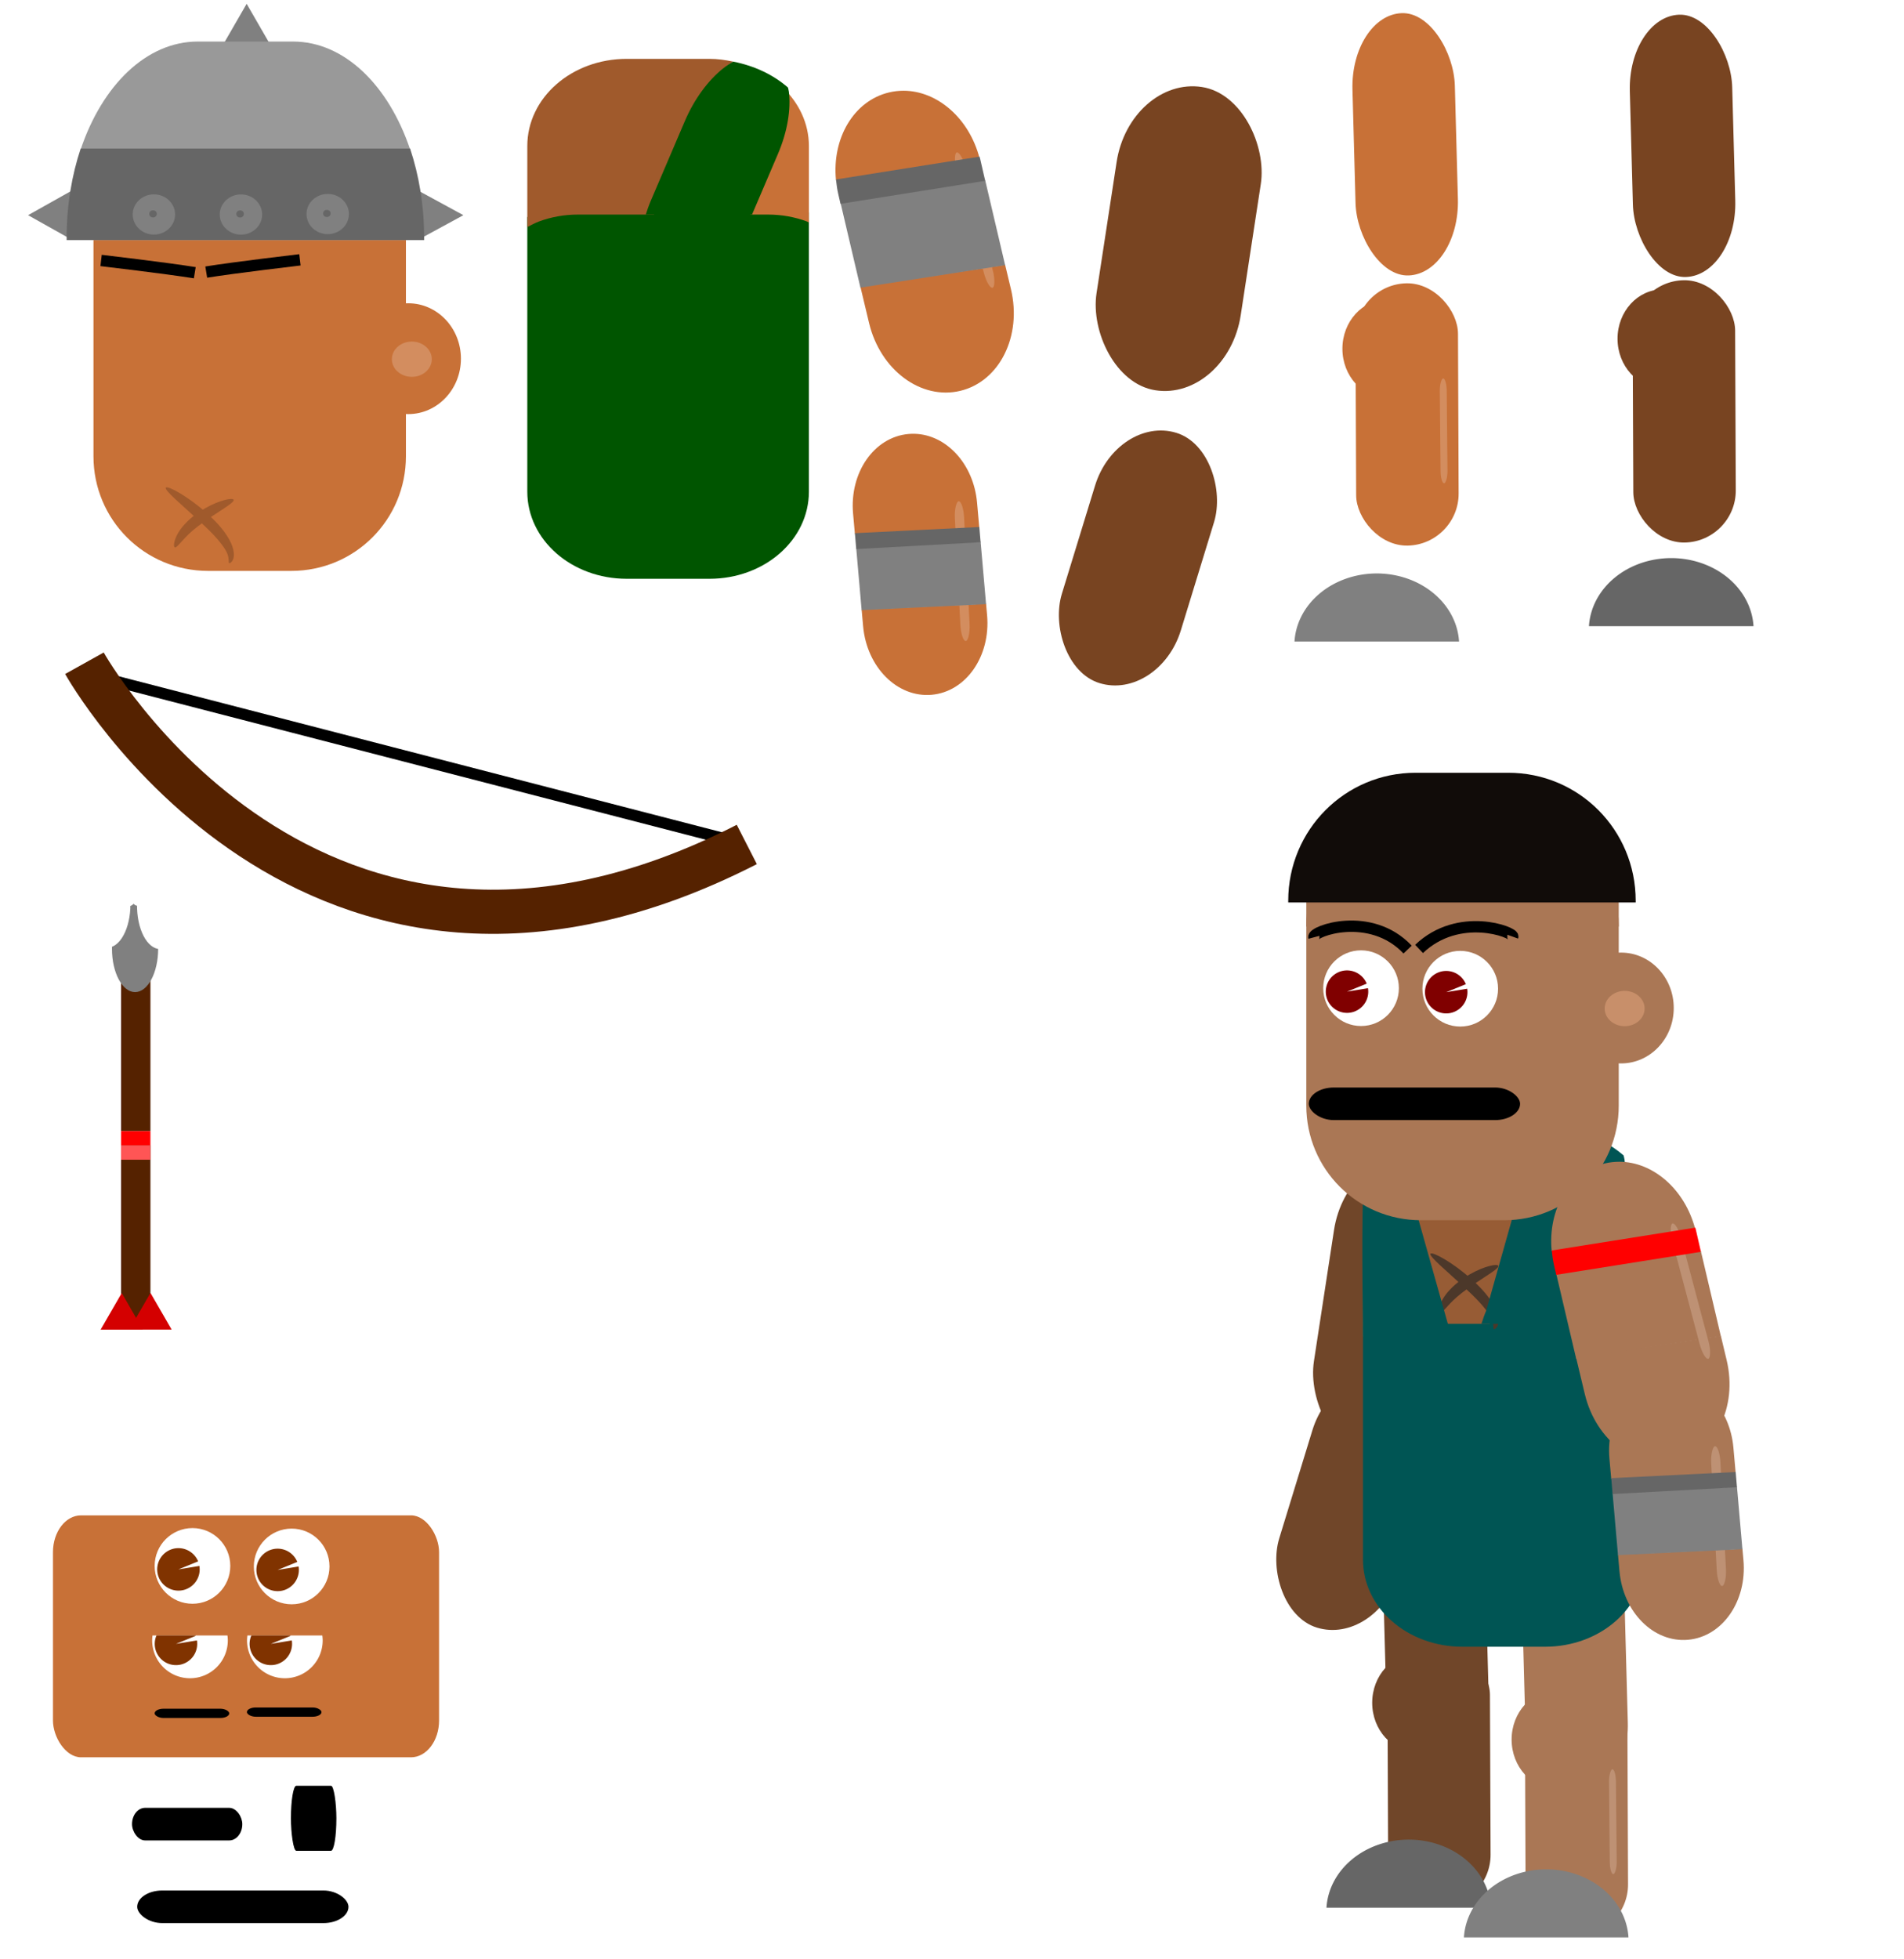 <?xml version="1.0" encoding="UTF-8" standalone="no"?>
<!-- Created with Inkscape (http://www.inkscape.org/) -->

<svg
   xmlns:dc="http://purl.org/dc/elements/1.1/"
   xmlns:cc="http://creativecommons.org/ns#"
   xmlns:rdf="http://www.w3.org/1999/02/22-rdf-syntax-ns#"
   xmlns:svg="http://www.w3.org/2000/svg"
   xmlns="http://www.w3.org/2000/svg"
   xmlns:sodipodi="http://sodipodi.sourceforge.net/DTD/sodipodi-0.dtd"
   xmlns:inkscape="http://www.inkscape.org/namespaces/inkscape"
   width="732.485mm"
   height="753.178mm"
   viewBox="0 0 732.485 753.178"
   version="1.1"
   id="svg8"
   inkscape:version="0.92.1 r15371"
   sodipodi:docname="outro.svg"
   inkscape:export-filename="C:\Users\Ghuide\Desktop\learning\0.0 fatec\0.0 the toekoms of orixás\1.0 artwork and animations\2.0 NPC\6.0 guard distance\guard distance.png"
   inkscape:export-xdpi="25"
   inkscape:export-ydpi="25"
   style="enable-background:new">
  <defs
     id="defs2">
    <inkscape:path-effect
       effect="skeletal"
       id="path-effect4659"
       is_visible="true"
       pattern="m -134.13,12.506 c 0,-2.76 2.24,-5 5,-5 2.76,0 5,2.24 5,5 0,2.76 -2.24,5 -5,5 -2.76,0 -5,-2.24 -5,-5 z"
       copytype="single_stretched"
       prop_scale="0.644"
       scale_y_rel="false"
       spacing="0"
       normal_offset="0"
       tang_offset="0"
       prop_units="false"
       vertical_pattern="false"
       fuse_tolerance="0" />
    <inkscape:path-effect
       effect="skeletal"
       id="path-effect4834"
       is_visible="true"
       pattern="m -111.986,60.716 c 0,-2.76 2.24,-5 5,-5 2.76,0 5,2.24 5,5 0,2.76 -2.24,5 -5,5 -2.76,0 -5,-2.24 -5,-5 z"
       copytype="single_stretched"
       prop_scale="0.417"
       scale_y_rel="false"
       spacing="0"
       normal_offset="0"
       tang_offset="0"
       prop_units="false"
       vertical_pattern="false"
       fuse_tolerance="0" />
    <inkscape:path-effect
       effect="skeletal"
       id="path-effect4830"
       is_visible="true"
       pattern="m -109.591,61.084 c 0,-2.76 2.24,-5 5,-5 2.76,0 5,2.24 5,5 0,2.76 -2.24,5 -5,5 -2.76,0 -5,-2.24 -5,-5 z"
       copytype="single_stretched"
       prop_scale="0.417"
       scale_y_rel="false"
       spacing="0"
       normal_offset="0"
       tang_offset="0"
       prop_units="false"
       vertical_pattern="false"
       fuse_tolerance="0" />
    <inkscape:path-effect
       effect="skeletal"
       id="path-effect4807"
       is_visible="true"
       pattern="M 0,5 C 0,2.24 2.24,0 5,0 7.76,0 10,2.24 10,5 10,7.76 7.76,10 5,10 2.24,10 0,7.76 0,5 Z"
       copytype="single_stretched"
       prop_scale="0.265"
       scale_y_rel="false"
       spacing="0"
       normal_offset="0"
       tang_offset="0"
       prop_units="false"
       vertical_pattern="false"
       fuse_tolerance="0" />
    <inkscape:path-effect
       effect="skeletal"
       id="path-effect4807-1"
       is_visible="true"
       pattern="m 686.804,539.655 c 0,-2.76 2.24,-5 5,-5 2.76,0 5,2.24 5,5 0,2.76 -2.24,5 -5,5 -2.76,0 -5,-2.24 -5,-5 z"
       copytype="single_stretched"
       prop_scale="0.265"
       scale_y_rel="false"
       spacing="0"
       normal_offset="0"
       tang_offset="0"
       prop_units="false"
       vertical_pattern="false"
       fuse_tolerance="0" />
    <filter
       inkscape:collect="always"
       style="color-interpolation-filters:sRGB"
       id="filter4988"
       x="-0.076"
       width="1.152"
       y="-0.068"
       height="1.137">
      <feGaussianBlur
         inkscape:collect="always"
         stdDeviation="0.831"
         id="feGaussianBlur4990" />
    </filter>
    <filter
       inkscape:collect="always"
       style="color-interpolation-filters:sRGB"
       id="filter4992"
       x="-0.087"
       width="1.174"
       y="-0.107"
       height="1.214">
      <feGaussianBlur
         inkscape:collect="always"
         stdDeviation="0.831"
         id="feGaussianBlur4994" />
    </filter>
    <inkscape:path-effect
       effect="skeletal"
       id="path-effect4834-8"
       is_visible="true"
       pattern="m -80.741,12.615 c 0,-2.76 2.24,-5 5,-5 2.76,0 5,2.24 5,5 0,2.76 -2.24,5 -5,5 -2.76,0 -5,-2.24 -5,-5 z"
       copytype="single_stretched"
       prop_scale="0.417"
       scale_y_rel="false"
       spacing="0"
       normal_offset="0"
       tang_offset="0"
       prop_units="false"
       vertical_pattern="false"
       fuse_tolerance="0" />
    <inkscape:path-effect
       effect="skeletal"
       id="path-effect4830-3"
       is_visible="true"
       pattern="m -533.104,-237.436 c 0,-2.76 2.24,-5 5,-5 2.76,0 5,2.24 5,5 0,2.76 -2.24,5 -5,5 -2.76,0 -5,-2.24 -5,-5 z"
       copytype="single_stretched"
       prop_scale="0.417"
       scale_y_rel="false"
       spacing="0"
       normal_offset="0"
       tang_offset="0"
       prop_units="false"
       vertical_pattern="false"
       fuse_tolerance="0" />
    <inkscape:path-effect
       effect="skeletal"
       id="path-effect4834-3"
       is_visible="true"
       pattern="m -535.499,-237.805 c 0,-2.76 2.24,-5 5,-5 2.76,0 5,2.24 5,5 0,2.76 -2.24,5 -5,5 -2.76,0 -5,-2.24 -5,-5 z"
       copytype="single_stretched"
       prop_scale="0.417"
       scale_y_rel="false"
       spacing="0"
       normal_offset="0"
       tang_offset="0"
       prop_units="false"
       vertical_pattern="false"
       fuse_tolerance="0" />
    <inkscape:path-effect
       effect="skeletal"
       id="path-effect4659-8"
       is_visible="true"
       pattern="m 174.39,443.996 c 0,-2.76 2.24,-5 5,-5 2.76,0 5,2.24 5,5 0,2.76 -2.24,5 -5,5 -2.76,0 -5,-2.24 -5,-5 z"
       copytype="single_stretched"
       prop_scale="0.644"
       scale_y_rel="false"
       spacing="0"
       normal_offset="0"
       tang_offset="0"
       prop_units="false"
       vertical_pattern="false"
       fuse_tolerance="0" />
    <inkscape:path-effect
       effect="skeletal"
       id="path-effect4659-8-1"
       is_visible="true"
       pattern="m 266.33,883.84 c 0,-2.76 2.24,-5 5,-5 2.76,0 5,2.24 5,5 0,2.76 -2.24,5 -5,5 -2.76,0 -5,-2.24 -5,-5 z"
       copytype="single_stretched"
       prop_scale="0.265"
       scale_y_rel="false"
       spacing="0"
       normal_offset="0"
       tang_offset="0"
       prop_units="false"
       vertical_pattern="false"
       fuse_tolerance="0" />
    <inkscape:path-effect
       effect="skeletal"
       id="path-effect4659-0"
       is_visible="true"
       pattern="m -42.19,452.35 c 0,-2.76 2.24,-5 5,-5 2.76,0 5,2.24 5,5 0,2.76 -2.24,5 -5,5 -2.76,0 -5,-2.24 -5,-5 z"
       copytype="single_stretched"
       prop_scale="0.265"
       scale_y_rel="false"
       spacing="0"
       normal_offset="0"
       tang_offset="0"
       prop_units="false"
       vertical_pattern="false"
       fuse_tolerance="0" />
    <inkscape:path-effect
       effect="skeletal"
       id="path-effect4834-6"
       is_visible="true"
       pattern="m -736.285,-211.794 c 0,-2.76 2.24,-5 5,-5 2.76,0 5,2.24 5,5 0,2.76 -2.24,5 -5,5 -2.76,0 -5,-2.24 -5,-5 z"
       copytype="single_stretched"
       prop_scale="0.417"
       scale_y_rel="false"
       spacing="0"
       normal_offset="0"
       tang_offset="0"
       prop_units="false"
       vertical_pattern="false"
       fuse_tolerance="0" />
    <inkscape:path-effect
       effect="skeletal"
       id="path-effect4830-34"
       is_visible="true"
       pattern="m -733.89,-211.426 c 0,-2.76 2.24,-5 5,-5 2.76,0 5,2.24 5,5 0,2.76 -2.24,5 -5,5 -2.76,0 -5,-2.24 -5,-5 z"
       copytype="single_stretched"
       prop_scale="0.417"
       scale_y_rel="false"
       spacing="0"
       normal_offset="0"
       tang_offset="0"
       prop_units="false"
       vertical_pattern="false"
       fuse_tolerance="0" />
    <filter
       inkscape:collect="always"
       style="color-interpolation-filters:sRGB"
       id="filter4992-1"
       x="-0.087"
       width="1.174"
       y="-0.107"
       height="1.214">
      <feGaussianBlur
         inkscape:collect="always"
         stdDeviation="0.831"
         id="feGaussianBlur4994-2" />
    </filter>
    <inkscape:path-effect
       effect="skeletal"
       id="path-effect4830-31"
       is_visible="true"
       pattern="m -576.174,-188.598 c 0,-2.76 2.24,-5 5,-5 2.76,0 5,2.24 5,5 0,2.76 -2.24,5 -5,5 -2.76,0 -5,-2.24 -5,-5 z"
       copytype="single_stretched"
       prop_scale="0.417"
       scale_y_rel="false"
       spacing="0"
       normal_offset="0"
       tang_offset="0"
       prop_units="false"
       vertical_pattern="false"
       fuse_tolerance="0" />
    <filter
       inkscape:collect="always"
       style="color-interpolation-filters:sRGB"
       id="filter4988-6"
       x="-0.076"
       width="1.152"
       y="-0.068"
       height="1.137">
      <feGaussianBlur
         inkscape:collect="always"
         stdDeviation="0.831"
         id="feGaussianBlur4990-5" />
    </filter>
    <inkscape:path-effect
       effect="skeletal"
       id="path-effect4834-86"
       is_visible="true"
       pattern="m -578.568,-188.966 c 0,-2.76 2.24,-5 5,-5 2.76,0 5,2.24 5,5 0,2.76 -2.24,5 -5,5 -2.76,0 -5,-2.24 -5,-5 z"
       copytype="single_stretched"
       prop_scale="0.417"
       scale_y_rel="false"
       spacing="0"
       normal_offset="0"
       tang_offset="0"
       prop_units="false"
       vertical_pattern="false"
       fuse_tolerance="0" />
  </defs>
  <sodipodi:namedview
     id="base"
     pagecolor="#ffffff"
     bordercolor="#666666"
     borderopacity="1.0"
     inkscape:pageopacity="0.0"
     inkscape:pageshadow="2"
     inkscape:zoom="0.1522758"
     inkscape:cx="2257.3179"
     inkscape:cy="954.27634"
     inkscape:document-units="px"
     inkscape:current-layer="layer1"
     showgrid="false"
     inkscape:measure-start="1040.05,1310.94"
     inkscape:measure-end="1075.76,1255.94"
     inkscape:window-width="1024"
     inkscape:window-height="719"
     inkscape:window-x="-4"
     inkscape:window-y="-4"
     inkscape:window-maximized="1"
     units="mm"
     inkscape:pagecheckerboard="false"
     fit-margin-top="0"
     fit-margin-left="0"
     fit-margin-right="0"
     fit-margin-bottom="0" />
  <g
     inkscape:label="Camada 1"
     inkscape:groupmode="layer"
     id="layer1"
     transform="translate(271.813,268.369)">
    <path
       style="opacity:1;fill:#005500;fill-opacity:1;fill-rule:nonzero;stroke:none;stroke-width:6.761;stroke-linecap:round;stroke-linejoin:miter;stroke-miterlimit:4;stroke-dasharray:none;stroke-opacity:0.898;paint-order:normal"
       d="m 39.378,-186.676 c -0.293,-0.116 -0.546,-0.289 -0.843,-0.399 -2.291,-0.846 -4.698,-1.502 -7.194,-1.946 -2.496,-0.445 -5.083,-0.678 -7.733,-0.678 h -73.05 c -2.651,0 -5.237,0.233 -7.733,0.678 -2.496,0.445 -4.903,1.101 -7.194,1.946 -1.615,0.596 -3.092,1.397 -4.584,2.173 v 105.58 c 0,18.566 17.07,33.514 38.274,33.514 H 1.102 c 21.204,0 38.276,-14.947 38.276,-33.514 z"
       id="path4958"
       inkscape:connector-curvature="0"
       inkscape:export-filename="C:\Users\Ghuide\Desktop\learning\0.0 fatec\0.0 the toekoms of orixás\1.0 artwork and animations\2.0 NPC\0.0 elder\0.0 parts\body.png"
       inkscape:export-xdpi="25"
       inkscape:export-ydpi="25" />
    <path
       style="opacity:1;fill:#c87137;fill-opacity:1;fill-rule:nonzero;stroke:none;stroke-width:6.761;stroke-linecap:round;stroke-linejoin:miter;stroke-miterlimit:4;stroke-dasharray:none;stroke-opacity:0.898;paint-order:normal"
       d="m 16.82,-185.863 h 6.787 c 2.651,0 5.237,0.233 7.733,0.678 2.496,0.445 4.903,1.101 7.194,1.946 0.297,0.11 0.55,0.283 0.843,0.399 v -29.386 c 0,-8.705 -3.851,-16.539 -10.023,-22.485 0.091,0.547 0.248,1.027 0.311,1.6 0.187,1.696 0.251,3.502 0.189,5.39 -0.062,1.888 -0.249,3.857 -0.564,5.886 -0.315,2.029 -0.758,4.117 -1.332,6.238 -0.574,2.121 -1.279,4.277 -2.117,6.441 z"
       id="path4963"
       inkscape:connector-curvature="0"
       inkscape:export-filename="C:\Users\Ghuide\Desktop\learning\0.0 fatec\0.0 the toekoms of orixás\1.0 artwork and animations\2.0 NPC\0.0 elder\0.0 parts\body.png"
       inkscape:export-xdpi="25"
       inkscape:export-ydpi="25" />
    <path
       style="opacity:1;fill:#a05a2c;fill-opacity:1;fill-rule:nonzero;stroke:none;stroke-width:6.761;stroke-linecap:round;stroke-linejoin:miter;stroke-miterlimit:4;stroke-dasharray:none;stroke-opacity:0.898;paint-order:normal"
       d="m 10.269,-244.673 c -2.949,-0.634 -5.988,-1.066 -9.167,-1.066 H -30.68 c -21.204,0 -38.274,14.947 -38.274,33.514 v 31.161 c 1.492,-0.777 2.969,-1.577 4.584,-2.173 2.291,-0.846 4.698,-1.502 7.194,-1.946 2.496,-0.445 5.083,-0.678 7.733,-0.678 h 29.223 c 0.502,-1.713 1.026,-3.433 1.699,-5.171 l 11.894,-30.7 c 0.838,-2.164 1.769,-4.232 2.775,-6.186 1.005,-1.954 2.084,-3.796 3.219,-5.508 1.134,-1.712 2.324,-3.294 3.55,-4.73 1.226,-1.436 2.489,-2.728 3.769,-3.856 1.183,-1.042 2.383,-1.908 3.582,-2.66 z"
       id="path4961"
       inkscape:connector-curvature="0"
       inkscape:export-filename="C:\Users\Ghuide\Desktop\learning\0.0 fatec\0.0 the toekoms of orixás\1.0 artwork and animations\2.0 NPC\0.0 elder\0.0 parts\body.png"
       inkscape:export-xdpi="25"
       inkscape:export-ydpi="25" />
    <path
       style="opacity:1;fill:#005500;fill-opacity:1;fill-rule:nonzero;stroke:none;stroke-width:7.103;stroke-linecap:round;stroke-linejoin:miter;stroke-miterlimit:4;stroke-dasharray:none;stroke-opacity:0.898;paint-order:normal"
       d="m 10.269,-244.673 c -1.323,0.752 -2.647,1.618 -3.953,2.66 -1.413,1.128 -2.806,2.419 -4.16,3.856 -1.353,1.436 -2.666,3.018 -3.918,4.73 -1.252,1.712 -2.443,3.553 -3.552,5.508 -1.109,1.954 -2.137,4.022 -3.062,6.186 l -13.126,30.7 c -0.743,1.738 -1.321,3.457 -1.875,5.171 h 40.876 l 9.957,-23.292 c 0.925,-2.164 1.703,-4.319 2.336,-6.441 0.633,-2.121 1.122,-4.209 1.47,-6.238 0.348,-2.029 0.554,-3.999 0.622,-5.886 0.068,-1.888 -0.003,-3.693 -0.209,-5.39 -0.069,-0.573 -0.243,-1.053 -0.343,-1.6 -5.538,-4.835 -12.786,-8.351 -21.063,-9.963 z"
       id="rect4877"
       inkscape:connector-curvature="0"
       inkscape:export-filename="C:\Users\Ghuide\Desktop\learning\0.0 fatec\0.0 the toekoms of orixás\1.0 artwork and animations\2.0 NPC\0.0 elder\0.0 parts\body.png"
       inkscape:export-xdpi="25"
       inkscape:export-ydpi="25" />
    <rect
       style="opacity:1;fill:#000000;fill-opacity:1;fill-rule:nonzero;stroke:none;stroke-width:4.733;stroke-linecap:round;stroke-linejoin:miter;stroke-miterlimit:4;stroke-dasharray:none;stroke-opacity:0.898;paint-order:normal;enable-background:new"
       id="rect4725-9-2-1-6"
       width="81.278"
       height="12.533"
       x="-219.031"
       y="458.581"
       rx="9.636"
       ry="12.533"
       inkscape:export-filename="C:\Users\Ghuide\Desktop\learning\0.0 fatec\0.0 the toekoms of orixás\1.0 artwork and animations\2.0 NPC\0.0 elder\0.0 parts\mouth idle.png"
       inkscape:export-xdpi="25"
       inkscape:export-ydpi="25" />
    <rect
       style="opacity:1;fill:#000000;fill-opacity:1;fill-rule:nonzero;stroke:none;stroke-width:3.101;stroke-linecap:round;stroke-linejoin:miter;stroke-miterlimit:4;stroke-dasharray:none;stroke-opacity:0.898;paint-order:normal;enable-background:new"
       id="rect4725-9-2-1-5-8"
       width="17.492"
       height="25.002"
       x="-159.893"
       y="418.306"
       rx="2.074"
       ry="25.002"
       inkscape:export-xdpi="25"
       inkscape:export-ydpi="25" />
    <rect
       style="opacity:1;fill:#000000;fill-opacity:1;fill-rule:nonzero;stroke:none;stroke-width:3.419;stroke-linecap:round;stroke-linejoin:miter;stroke-miterlimit:4;stroke-dasharray:none;stroke-opacity:0.898;paint-order:normal;enable-background:new"
       id="rect4725-9-2-1-1-4"
       width="42.43"
       height="12.533"
       x="-221.023"
       y="426.791"
       rx="5.03"
       ry="12.533"
       inkscape:export-xdpi="25"
       inkscape:export-ydpi="25" />
    <rect
       style="opacity:1;fill:#c87137;fill-opacity:1;fill-rule:nonzero;stroke:none;stroke-width:7.433;stroke-linecap:round;stroke-linejoin:miter;stroke-miterlimit:4;stroke-dasharray:none;stroke-opacity:0.898;paint-order:normal;enable-background:new"
       id="rect5269-3"
       width="148.537"
       height="93.033"
       x="-251.436"
       y="314.328"
       rx="10.805"
       ry="14.156" />
    <circle
       style="opacity:1;fill:#ffffff;fill-opacity:1;fill-rule:nonzero;stroke:none;stroke-width:3.179;stroke-linecap:round;stroke-linejoin:miter;stroke-miterlimit:4;stroke-dasharray:none;stroke-opacity:0.898;paint-order:normal;enable-background:new"
       id="path4727-2-4"
       cx="-197.767"
       cy="333.77"
       r="14.552"
       inkscape:export-filename="C:\Users\Ghuide\Desktop\learning\0.0 fatec\0.0 the toekoms of orixás\1.0 artwork and animations\2.0 NPC\0.0 elder\0.0 parts\eyes idle.png"
       inkscape:export-xdpi="25"
       inkscape:export-ydpi="25" />
    <path
       style="opacity:1;fill:#803300;fill-opacity:1;fill-rule:nonzero;stroke:none;stroke-width:1.784;stroke-linecap:round;stroke-linejoin:miter;stroke-miterlimit:4;stroke-dasharray:none;stroke-opacity:0.898;paint-order:normal;enable-background:new"
       id="path4727-2-8-5"
       sodipodi:type="arc"
       sodipodi:cx="-203.16229"
       sodipodi:cy="335.10382"
       sodipodi:rx="8.1685476"
       sodipodi:ry="8.1685476"
       sodipodi:start="6.1202128"
       sodipodi:end="5.8975854"
       d="m -195.102,333.778 a 8.169,8.169 0 0 1 -6.289,9.299 8.169,8.169 0 0 1 -9.635,-5.762 8.169,8.169 0 0 1 5.217,-9.94 8.169,8.169 0 0 1 10.215,4.656 l -7.569,3.072 z"
       inkscape:export-filename="C:\Users\Ghuide\Desktop\learning\0.0 fatec\0.0 the toekoms of orixás\1.0 artwork and animations\2.0 NPC\0.0 elder\0.0 parts\eyes idle.png"
       inkscape:export-xdpi="25"
       inkscape:export-ydpi="25" />
    <circle
       style="opacity:1;fill:#ffffff;fill-opacity:1;fill-rule:nonzero;stroke:none;stroke-width:3.179;stroke-linecap:round;stroke-linejoin:miter;stroke-miterlimit:4;stroke-dasharray:none;stroke-opacity:0.898;paint-order:normal;enable-background:new"
       id="path4727-2-3-4"
       cx="-159.607"
       cy="333.974"
       r="14.552"
       inkscape:export-filename="C:\Users\Ghuide\Desktop\learning\0.0 fatec\0.0 the toekoms of orixás\1.0 artwork and animations\2.0 NPC\0.0 elder\0.0 parts\eyes idle.png"
       inkscape:export-xdpi="25"
       inkscape:export-ydpi="25" />
    <path
       style="opacity:1;fill:#803300;fill-opacity:1;fill-rule:nonzero;stroke:none;stroke-width:1.784;stroke-linecap:round;stroke-linejoin:miter;stroke-miterlimit:4;stroke-dasharray:none;stroke-opacity:0.898;paint-order:normal;enable-background:new"
       id="path4727-2-8-9-7"
       sodipodi:type="arc"
       sodipodi:cx="-165.00237"
       sodipodi:cy="335.30835"
       sodipodi:rx="8.1685476"
       sodipodi:ry="8.1685476"
       sodipodi:start="6.1202128"
       sodipodi:end="5.8975854"
       d="m -156.942,333.983 a 8.169,8.169 0 0 1 -6.289,9.299 8.169,8.169 0 0 1 -9.635,-5.762 8.169,8.169 0 0 1 5.217,-9.94 8.169,8.169 0 0 1 10.215,4.656 l -7.569,3.072 z"
       inkscape:export-filename="C:\Users\Ghuide\Desktop\learning\0.0 fatec\0.0 the toekoms of orixás\1.0 artwork and animations\2.0 NPC\0.0 elder\0.0 parts\eyes idle.png"
       inkscape:export-xdpi="25"
       inkscape:export-ydpi="25" />
    <path
       style="opacity:1;fill:#ffffff;fill-opacity:1;fill-rule:nonzero;stroke:none;stroke-width:3.179;stroke-linecap:round;stroke-linejoin:miter;stroke-miterlimit:4;stroke-dasharray:none;stroke-opacity:0.898;paint-order:normal;enable-background:new"
       d="m -176.638,360.507 a 14.552,14.552 0 0 0 -0.141,1.905 14.552,14.552 0 0 0 14.553,14.551 14.552,14.552 0 0 0 14.551,-14.551 14.552,14.552 0 0 0 -0.142,-1.905 z"
       id="path5317-06"
       inkscape:connector-curvature="0"
       inkscape:export-xdpi="25"
       inkscape:export-ydpi="25" />
    <path
       style="opacity:1;fill:#803300;fill-opacity:1;fill-rule:nonzero;stroke:none;stroke-width:1.784;stroke-linecap:round;stroke-linejoin:miter;stroke-miterlimit:4;stroke-dasharray:none;stroke-opacity:0.898;paint-order:normal;enable-background:new"
       d="m -175.111,360.502 a 8.169,8.169 0 0 0 -0.373,5.457 8.169,8.169 0 0 0 9.635,5.761 8.169,8.169 0 0 0 6.287,-9.3 l -8.059,1.326 7.569,-3.072 a 8.169,8.169 0 0 0 -0.075,-0.172 z"
       id="path5312-1"
       inkscape:connector-curvature="0"
       inkscape:export-xdpi="25"
       inkscape:export-ydpi="25" />
    <path
       style="opacity:1;fill:#ffffff;fill-opacity:1;fill-rule:nonzero;stroke:none;stroke-width:3.179;stroke-linecap:round;stroke-linejoin:miter;stroke-miterlimit:4;stroke-dasharray:none;stroke-opacity:0.898;paint-order:normal;enable-background:new"
       d="m -213.132,360.507 a 14.552,14.552 0 0 0 -0.141,1.905 14.552,14.552 0 0 0 14.553,14.551 14.552,14.552 0 0 0 14.551,-14.551 14.552,14.552 0 0 0 -0.142,-1.905 z"
       id="path5317-0-1"
       inkscape:connector-curvature="0"
       inkscape:export-xdpi="25"
       inkscape:export-ydpi="25" />
    <path
       style="opacity:1;fill:#803300;fill-opacity:1;fill-rule:nonzero;stroke:none;stroke-width:1.784;stroke-linecap:round;stroke-linejoin:miter;stroke-miterlimit:4;stroke-dasharray:none;stroke-opacity:0.898;paint-order:normal;enable-background:new"
       d="m -211.605,360.502 a 8.169,8.169 0 0 0 -0.373,5.457 8.169,8.169 0 0 0 9.635,5.761 8.169,8.169 0 0 0 6.287,-9.3 l -8.059,1.326 7.569,-3.072 a 8.169,8.169 0 0 0 -0.075,-0.172 z"
       id="path5312-3-4"
       inkscape:connector-curvature="0"
       inkscape:export-xdpi="25"
       inkscape:export-ydpi="25" />
    <rect
       style="opacity:1;fill:#000000;fill-opacity:1;fill-rule:nonzero;stroke:none;stroke-width:1.499;stroke-linecap:round;stroke-linejoin:miter;stroke-miterlimit:4;stroke-dasharray:none;stroke-opacity:0.898;paint-order:normal;enable-background:new"
       id="rect4725-9-3-4-3"
       width="28.705"
       height="3.558"
       x="-212.324"
       y="388.682"
       rx="3.403"
       ry="3.558"
       inkscape:export-xdpi="25"
       inkscape:export-ydpi="25" />
    <rect
       style="opacity:1;fill:#000000;fill-opacity:1;fill-rule:nonzero;stroke:none;stroke-width:1.499;stroke-linecap:round;stroke-linejoin:miter;stroke-miterlimit:4;stroke-dasharray:none;stroke-opacity:0.898;paint-order:normal;enable-background:new"
       id="rect4725-9-3-4-6-1"
       width="28.705"
       height="3.558"
       x="-176.834"
       y="388.202"
       rx="3.403"
       ry="3.558"
       inkscape:export-xdpi="25"
       inkscape:export-ydpi="25" />
    <rect
       style="opacity:1;fill:#784421;fill-opacity:1;fill-rule:nonzero;stroke:none;stroke-width:6.761;stroke-linecap:round;stroke-linejoin:miter;stroke-miterlimit:4;stroke-dasharray:none;stroke-opacity:0.898;paint-order:normal;enable-background:new"
       id="rect4965-39-7-1"
       width="56.113"
       height="117.98"
       x="124.746"
       y="-261.055"
       rx="38.275"
       ry="33.513"
       transform="rotate(8.707)" />
    <rect
       style="opacity:1;fill:#784421;fill-opacity:1;fill-rule:nonzero;stroke:none;stroke-width:5.77;stroke-linecap:round;stroke-linejoin:miter;stroke-miterlimit:4;stroke-dasharray:none;stroke-opacity:0.898;paint-order:normal;enable-background:new"
       id="rect4965-2-3-9-4"
       width="47.884"
       height="100.678"
       x="118.935"
       y="-150.471"
       rx="32.662"
       ry="28.599"
       transform="rotate(17.06)" />
    <rect
       style="opacity:1;fill:#c87137;fill-opacity:1;fill-rule:nonzero;stroke:none;stroke-width:5.24;stroke-linecap:round;stroke-linejoin:miter;stroke-miterlimit:4;stroke-dasharray:none;stroke-opacity:0.898;paint-order:normal;enable-background:new"
       id="rect4965-0-6-7-3"
       width="39.424"
       height="100.861"
       x="254.794"
       y="-252.607"
       rx="26.892"
       ry="28.651"
       transform="matrix(0.999,-0.039,0.027,1,0,0)" />
    <ellipse
       style="opacity:1;fill:#c87137;fill-opacity:1;fill-rule:nonzero;stroke:none;stroke-width:6.761;stroke-linecap:round;stroke-linejoin:miter;stroke-miterlimit:4;stroke-dasharray:none;stroke-opacity:0.898;paint-order:normal;enable-background:new"
       id="path5030-8-6-3"
       cx="261.888"
       cy="-134.274"
       rx="17.265"
       ry="18.944" />
    <rect
       style="opacity:1;fill:#c87137;fill-opacity:1;fill-rule:nonzero;stroke:none;stroke-width:5.24;stroke-linecap:round;stroke-linejoin:miter;stroke-miterlimit:4;stroke-dasharray:none;stroke-opacity:0.898;paint-order:normal;enable-background:new"
       id="rect4965-0-9-7-6-3"
       width="39.424"
       height="100.861"
       x="250.206"
       y="-154.842"
       transform="matrix(1,-0.017,0.004,1,0,0)"
       ry="19.712" />
    <rect
       style="opacity:1;fill:#d38d5f;fill-opacity:1;fill-rule:nonzero;stroke:none;stroke-width:1.537;stroke-linecap:round;stroke-linejoin:miter;stroke-miterlimit:4;stroke-dasharray:none;stroke-opacity:0.898;paint-order:normal;enable-background:new"
       id="rect4725-9-2-2-5-8-0-8"
       width="40.316"
       height="2.665"
       x="-120.17"
       y="-285.851"
       rx="4.78"
       ry="2.665"
       transform="rotate(89.461)" />
    <rect
       style="opacity:1;fill:#784421;fill-opacity:1;fill-rule:nonzero;stroke:none;stroke-width:5.24;stroke-linecap:round;stroke-linejoin:miter;stroke-miterlimit:4;stroke-dasharray:none;stroke-opacity:0.898;paint-order:normal;enable-background:new"
       id="rect4965-0-8-7"
       width="39.424"
       height="100.861"
       x="361.477"
       y="-247.849"
       rx="26.892"
       ry="28.651"
       transform="matrix(0.999,-0.039,0.027,1,0,0)" />
    <rect
       style="opacity:1;fill:#784421;fill-opacity:1;fill-rule:nonzero;stroke:none;stroke-width:5.24;stroke-linecap:round;stroke-linejoin:miter;stroke-miterlimit:4;stroke-dasharray:none;stroke-opacity:0.898;paint-order:normal;enable-background:new"
       id="rect4965-0-9-5-9"
       width="39.424"
       height="100.861"
       x="356.821"
       y="-154.209"
       transform="matrix(1,-0.017,0.004,1,0,0)"
       ry="19.712" />
    <ellipse
       style="opacity:1;fill:#784421;fill-opacity:1;fill-rule:nonzero;stroke:none;stroke-width:6.761;stroke-linecap:round;stroke-linejoin:miter;stroke-miterlimit:4;stroke-dasharray:none;stroke-opacity:0.898;paint-order:normal;enable-background:new"
       id="path5030-5-2"
       cx="367.731"
       cy="-138.128"
       rx="17.265"
       ry="18.944" />
    <path
       style="opacity:1;fill:#c87137;fill-opacity:1;fill-rule:nonzero;stroke:none;stroke-width:6.761;stroke-linecap:round;stroke-linejoin:miter;stroke-miterlimit:4;stroke-dasharray:none;stroke-opacity:0.898;paint-order:normal;enable-background:new"
       d="m 114.87,-166.537 -55.666,8.484 3.326,13.909 c 4.319,18.057 19.965,29.684 35.082,26.068 15.117,-3.615 23.81,-21.063 19.491,-39.121 z"
       id="path5037-5"
       inkscape:connector-curvature="0" />
    <path
       style="opacity:1;fill:#c87137;fill-opacity:1;fill-rule:nonzero;stroke:none;stroke-width:6.761;stroke-linecap:round;stroke-linejoin:miter;stroke-miterlimit:4;stroke-dasharray:none;stroke-opacity:0.898;paint-order:normal;enable-background:new"
       d="m 75.84,-233.479 c -1.883,-0.007 -3.781,0.206 -5.67,0.658 -13.6,3.253 -21.966,17.706 -20.37,33.721 l 55.235,-8.419 c -3.996,-15.377 -16.231,-25.912 -29.195,-25.961 z"
       id="rect4965-39-6"
       inkscape:connector-curvature="0" />
    <rect
       style="opacity:1;fill:#d38d5f;fill-opacity:1;fill-rule:nonzero;stroke:none;stroke-width:2.052;stroke-linecap:round;stroke-linejoin:miter;stroke-miterlimit:4;stroke-dasharray:none;stroke-opacity:0.898;paint-order:normal;enable-background:new"
       id="rect4725-9-2-2-0-4"
       width="53.83"
       height="3.558"
       x="-178.018"
       y="-148.621"
       rx="6.382"
       ry="3.558"
       transform="rotate(75.129)" />
    <path
       style="opacity:1;fill:#808080;fill-opacity:1;fill-rule:nonzero;stroke:none;stroke-width:6.823;stroke-linecap:round;stroke-linejoin:miter;stroke-miterlimit:4;stroke-dasharray:none;stroke-opacity:0.898;paint-order:normal;enable-background:new"
       d="m 51.535,-190.415 7.669,32.655 55.666,-8.641 -7.669,-32.656 z"
       id="path5057-5"
       inkscape:connector-curvature="0" />
    <path
       style="opacity:1;fill:#666666;fill-opacity:1;fill-rule:nonzero;stroke:none;stroke-width:6.904;stroke-linecap:round;stroke-linejoin:miter;stroke-miterlimit:4;stroke-dasharray:none;stroke-opacity:0.898;paint-order:normal;enable-background:new"
       d="m 49.815,-199.36 0.003,0.148 c 0.178,1.815 0.439,3.644 0.861,5.485 l 0.857,3.736 55.666,-8.848 -1.949,-8.499 c -0.062,-0.272 -0.15,-0.528 -0.217,-0.798 z"
       id="path5035-8"
       inkscape:connector-curvature="0" />
    <path
       style="opacity:1;fill:#c87137;fill-opacity:1;fill-rule:nonzero;stroke:none;stroke-width:5.77;stroke-linecap:round;stroke-linejoin:miter;stroke-miterlimit:4;stroke-dasharray:none;stroke-opacity:0.898;paint-order:normal;enable-background:new"
       d="m 107.539,-36.204 -47.874,2.238 0.571,6.402 c 1.408,15.781 13.177,27.537 26.388,26.358 13.211,-1.179 22.714,-14.832 21.306,-30.613 z"
       id="path5025-2"
       inkscape:connector-curvature="0" />
    <path
       style="opacity:1;fill:#c87137;fill-opacity:1;fill-rule:nonzero;stroke:none;stroke-width:5.77;stroke-linecap:round;stroke-linejoin:miter;stroke-miterlimit:4;stroke-dasharray:none;stroke-opacity:0.898;paint-order:normal;enable-background:new"
       d="m 80.137,-101.559 c -0.812,-0.025 -1.633,-0.003 -2.458,0.072 -13.211,1.179 -22.714,14.832 -21.306,30.613 l 0.698,7.82 47.874,-2.238 -0.877,-9.837 c -1.32,-14.795 -11.746,-26.052 -23.93,-26.43 z"
       id="rect4965-2-3-4"
       inkscape:connector-curvature="0" />
    <rect
       style="opacity:1;fill:#d38d5f;fill-opacity:1;fill-rule:nonzero;stroke:none;stroke-width:2.052;stroke-linecap:round;stroke-linejoin:miter;stroke-miterlimit:4;stroke-dasharray:none;stroke-opacity:0.898;paint-order:normal;enable-background:new"
       id="rect4725-9-2-2-5-4-6"
       width="53.83"
       height="3.558"
       x="-70.538"
       y="-102.525"
       rx="6.382"
       ry="3.558"
       transform="rotate(87.046)" />
    <path
       style="opacity:1;fill:#808080;fill-opacity:1;fill-rule:nonzero;stroke:none;stroke-width:5.828;stroke-linecap:round;stroke-linejoin:miter;stroke-miterlimit:4;stroke-dasharray:none;stroke-opacity:0.898;paint-order:normal;enable-background:new"
       d="m 57.586,-57.532 2.079,23.777 47.874,-2.283 -2.101,-24.021 z"
       id="path5030-1"
       inkscape:connector-curvature="0" />
    <path
       style="opacity:1;fill:#666666;fill-opacity:1;fill-rule:nonzero;stroke:none;stroke-width:5.931;stroke-linecap:round;stroke-linejoin:miter;stroke-miterlimit:4;stroke-dasharray:none;stroke-opacity:0.898;paint-order:normal;enable-background:new"
       d="m 57.586,-57.239 47.853,-2.618 -0.495,-5.859 -47.874,2.365 z"
       id="path5023-0"
       inkscape:connector-curvature="0" />
    <path
       style="opacity:1;fill:#666666;fill-opacity:1;fill-rule:nonzero;stroke:none;stroke-width:4.439;stroke-linecap:round;stroke-linejoin:miter;stroke-miterlimit:4;stroke-dasharray:none;stroke-opacity:0.898;paint-order:normal;enable-background:new"
       d="m 371.112,-53.767 a 31.724,27.638 0 0 0 -31.64,26.183 h 63.305 A 31.724,27.638 0 0 0 371.112,-53.767 Z"
       id="path5078-5-2"
       inkscape:connector-curvature="0" />
    <path
       style="opacity:1;fill:#808080;fill-opacity:1;fill-rule:nonzero;stroke:none;stroke-width:4.439;stroke-linecap:round;stroke-linejoin:miter;stroke-miterlimit:4;stroke-dasharray:none;stroke-opacity:0.898;paint-order:normal;enable-background:new"
       d="m 257.829,-47.863 a 31.724,27.638 0 0 0 -31.64,26.183 h 63.305 a 31.724,27.638 0 0 0 -31.665,-26.183 z"
       id="path5078-3-7-6"
       inkscape:connector-curvature="0" />
    <path
       style="fill:none;stroke:#000000;stroke-width:4.329;stroke-linecap:butt;stroke-linejoin:miter;stroke-miterlimit:4;stroke-dasharray:none;stroke-opacity:1;enable-background:new"
       d="M -237.185,-8.954 12.223,55.524"
       id="path4613-1"
       inkscape:connector-curvature="0" />
    <path
       style="fill:none;stroke:#552200;stroke-width:16.986;stroke-linecap:butt;stroke-linejoin:miter;stroke-miterlimit:4;stroke-dasharray:none;stroke-opacity:1;enable-background:new"
       d="m -239.332,-13.335 c 0,0 86.662,155.65 254.822,69.684"
       id="path4611-9"
       inkscape:connector-curvature="0" />
    <path
       style="opacity:1;fill:#552200;fill-opacity:1;fill-rule:nonzero;stroke:none;stroke-width:4.207;stroke-linecap:round;stroke-linejoin:miter;stroke-miterlimit:4;stroke-dasharray:none;stroke-opacity:0.898;paint-order:normal"
       d="m -213.942,172.049 h -11.294 v 65.19 c 0,3.128 2.518,5.647 5.647,5.647 3.128,0 5.647,-2.518 5.647,-5.647 z"
       id="path4659"
       inkscape:connector-curvature="0" />
    <path
       style="opacity:1;fill:#ff0000;fill-opacity:1;fill-rule:nonzero;stroke:none;stroke-width:4.207;stroke-linecap:round;stroke-linejoin:miter;stroke-miterlimit:4;stroke-dasharray:none;stroke-opacity:0.898;paint-order:normal"
       d="m -213.942,166.52 h -11.294 v 5.529 h 11.294 z"
       id="path4657"
       inkscape:connector-curvature="0" />
    <path
       style="opacity:1;fill:#552200;fill-opacity:1;fill-rule:nonzero;stroke:none;stroke-width:4.207;stroke-linecap:round;stroke-linejoin:miter;stroke-miterlimit:4;stroke-dasharray:none;stroke-opacity:0.898;paint-order:normal"
       d="m -219.589,103.015 c -3.128,0 -5.647,2.519 -5.647,5.647 v 57.858 h 11.294 v -57.858 c 0,-3.128 -2.519,-5.647 -5.647,-5.647 z"
       id="rect4635"
       inkscape:connector-curvature="0" />
    <path
       sodipodi:type="star"
       style="opacity:1;fill:#d40000;fill-opacity:1;fill-rule:nonzero;stroke:none;stroke-width:4.207;stroke-linecap:round;stroke-linejoin:miter;stroke-miterlimit:4;stroke-dasharray:none;stroke-opacity:0.898;paint-order:normal"
       id="path4637"
       sodipodi:sides="3"
       sodipodi:cx="-224.97945"
       sodipodi:cy="238.2303"
       sodipodi:r1="9.3971148"
       sodipodi:r2="4.6985574"
       sodipodi:arg1="0.52359878"
       sodipodi:arg2="1.5707963"
       inkscape:flatsided="true"
       inkscape:rounded="0"
       inkscape:randomized="0"
       d="m -216.841,242.929 -16.276,0 8.138,-14.096 z"
       inkscape:transform-center-x="2.9470693e-006"
       inkscape:transform-center-y="-2.349285" />
    <path
       sodipodi:type="star"
       style="opacity:1;fill:#d40000;fill-opacity:1;fill-rule:nonzero;stroke:none;stroke-width:4.207;stroke-linecap:round;stroke-linejoin:miter;stroke-miterlimit:4;stroke-dasharray:none;stroke-opacity:0.898;paint-order:normal;enable-background:new"
       id="path4637-3"
       sodipodi:sides="3"
       sodipodi:cx="-213.92303"
       sodipodi:cy="238.18758"
       sodipodi:r1="9.3971148"
       sodipodi:r2="4.6985574"
       sodipodi:arg1="0.52359878"
       sodipodi:arg2="1.5707963"
       inkscape:flatsided="true"
       inkscape:rounded="0"
       inkscape:randomized="0"
       d="m -205.785,242.886 -16.276,0 8.138,-14.096 z"
       inkscape:transform-center-x="2.9470693e-006"
       inkscape:transform-center-y="-2.349285" />
    <path
       style="opacity:1;fill:#ff5555;fill-opacity:1;fill-rule:nonzero;stroke:none;stroke-width:4.207;stroke-linecap:round;stroke-linejoin:miter;stroke-miterlimit:4;stroke-dasharray:none;stroke-opacity:0.898;paint-order:normal;enable-background:new"
       d="m -213.942,172.049 h -11.294 v 5.529 h 11.294 z"
       id="path4657-9"
       inkscape:connector-curvature="0" />
    <path
       style="opacity:1;fill:#808080;fill-opacity:1;fill-rule:nonzero;stroke:none;stroke-width:3.34;stroke-linecap:round;stroke-linejoin:miter;stroke-miterlimit:4;stroke-dasharray:none;stroke-opacity:0.898;paint-order:normal"
       d="m -228.718,95.666 c -0.009,0.272 -0.014,0.544 -0.016,0.816 1.3e-4,9.191 3.977,16.642 8.882,16.642 4.901,0 8.875,-7.44 8.881,-16.623 -0.044,-0.003 -0.088,-0.008 -0.132,-0.012 -0.295,-0.055 -0.588,-0.138 -0.878,-0.249 -0.29,-0.11 -0.577,-0.248 -0.86,-0.412 -0.283,-0.164 -0.561,-0.354 -0.834,-0.571 -0.273,-0.216 -0.54,-0.457 -0.799,-0.723 -0.26,-0.266 -0.513,-0.556 -0.757,-0.869 -0.244,-0.313 -0.48,-0.65 -0.706,-1.007 -0.227,-0.357 -0.444,-0.736 -0.65,-1.134 -0.206,-0.398 -0.402,-0.815 -0.586,-1.25 -0.184,-0.435 -0.357,-0.886 -0.517,-1.353 -0.16,-0.467 -0.307,-0.948 -0.442,-1.443 -0.134,-0.495 -0.255,-1.002 -0.362,-1.519 -0.107,-0.517 -0.201,-1.044 -0.28,-1.579 -0.079,-0.535 -0.144,-1.076 -0.194,-1.623 -0.05,-0.547 -0.086,-1.098 -0.107,-1.651 -0.015,-0.392 -0.022,-0.784 -0.022,-1.177 v -0.019 c -0.251,-0.044 -0.638,-0.067 -1.324,-0.736 -0.579,0.571 -0.667,0.607 -1.26,0.839 -0.004,0.286 0.016,0.749 0.004,1.035 -0.03,0.552 -0.074,1.101 -0.133,1.645 -0.059,0.544 -0.132,1.082 -0.22,1.612 -0.087,0.53 -0.189,1.052 -0.304,1.563 -0.115,0.511 -0.244,1.011 -0.387,1.498 -0.142,0.487 -0.297,0.96 -0.464,1.418 -0.167,0.458 -0.346,0.9 -0.537,1.324 -0.191,0.424 -0.393,0.83 -0.605,1.217 -0.212,0.387 -0.435,0.753 -0.667,1.098 -0.232,0.345 -0.473,0.668 -0.722,0.967 -0.249,0.3 -0.506,0.576 -0.77,0.828 -0.264,0.252 -0.534,0.478 -0.81,0.68 -0.276,0.201 -0.557,0.376 -0.842,0.525 -0.191,0.093 -0.384,0.174 -0.579,0.243 z"
       id="path4710"
       inkscape:connector-curvature="0"
       sodipodi:nodetypes="cccccccccccccccccccccccccccccccccccccc" />
    <path
       sodipodi:type="star"
       style="opacity:1;fill:#808080;fill-opacity:1;fill-rule:nonzero;stroke:none;stroke-width:0;stroke-linecap:round;stroke-linejoin:miter;stroke-miterlimit:4;stroke-dasharray:none;stroke-opacity:0.898;paint-order:normal;enable-background:new"
       id="path4580-3-2-3"
       sodipodi:sides="3"
       sodipodi:cx="408.64517"
       sodipodi:cy="63.929386"
       sodipodi:r1="13.980564"
       sodipodi:r2="6.9902821"
       sodipodi:arg1="0.52359878"
       sodipodi:arg2="1.5707963"
       inkscape:flatsided="true"
       inkscape:rounded="0"
       inkscape:randomized="0"
       d="m 420.753,70.92 -24.215,0 12.108,-20.971 z"
       inkscape:transform-center-x="2.7429475"
       inkscape:transform-center-y="-8.0473861e-006"
       transform="matrix(0,0.763,0.785,0,-300.226,-497.424)" />
    <path
       sodipodi:type="star"
       style="opacity:1;fill:#808080;fill-opacity:1;fill-rule:nonzero;stroke:none;stroke-width:0;stroke-linecap:round;stroke-linejoin:miter;stroke-miterlimit:4;stroke-dasharray:none;stroke-opacity:0.898;paint-order:normal;enable-background:new"
       id="path4580-3-9"
       sodipodi:sides="3"
       sodipodi:cx="408.64517"
       sodipodi:cy="63.929386"
       sodipodi:r1="13.980564"
       sodipodi:r2="6.9902821"
       sodipodi:arg1="0.52359878"
       sodipodi:arg2="1.5707963"
       inkscape:flatsided="true"
       inkscape:rounded="0"
       inkscape:randomized="0"
       d="m 420.753,70.92 -24.215,0 12.108,-20.971 z"
       inkscape:transform-center-x="-2.8297902"
       inkscape:transform-center-y="-8.0473861e-006"
       transform="matrix(0,0.763,-0.81,0,-53.086,-497.424)" />
    <path
       sodipodi:type="star"
       style="opacity:1;fill:#808080;fill-opacity:1;fill-rule:nonzero;stroke:none;stroke-width:0;stroke-linecap:round;stroke-linejoin:miter;stroke-miterlimit:4;stroke-dasharray:none;stroke-opacity:0.898;paint-order:normal;enable-background:new"
       id="path4580-9"
       sodipodi:sides="3"
       sodipodi:cx="-176.91875"
       sodipodi:cy="-252.92396"
       sodipodi:r1="13.980564"
       sodipodi:r2="6.9902821"
       sodipodi:arg1="0.52359878"
       sodipodi:arg2="1.5707963"
       inkscape:flatsided="true"
       inkscape:rounded="0"
       inkscape:randomized="0"
       d="m -164.811,-245.934 -24.215,0 12.108,-20.971 z"
       inkscape:transform-center-x="6.85272e-006"
       inkscape:transform-center-y="-3.4951439" />
    <path
       style="opacity:1;fill:#c87137;fill-opacity:1;fill-rule:nonzero;stroke:none;stroke-width:1.865;stroke-linecap:round;stroke-linejoin:miter;stroke-miterlimit:4;stroke-dasharray:none;stroke-opacity:0.898;paint-order:normal;enable-background:new"
       d="m -235.852,-176.03 v 83.102 c 0,24.423 19.662,44.085 44.085,44.085 h 32.033 c 24.423,0 44.085,-19.662 44.085,-44.085 v -83.102 z"
       id="path4563-2"
       inkscape:connector-curvature="0" />
    <ellipse
       style="opacity:1;fill:#c87137;fill-opacity:1;fill-rule:nonzero;stroke:none;stroke-width:4.424;stroke-linecap:round;stroke-linejoin:miter;stroke-miterlimit:4;stroke-dasharray:none;stroke-opacity:0.898;paint-order:normal;enable-background:new"
       id="path4827-2-3"
       cx="-114.744"
       cy="-130.445"
       rx="20.253"
       ry="21.307"
       inkscape:export-filename="C:\Users\Ghuide\Desktop\learning\0.0 fatec\0.0 the toekoms of orixás\1.0 artwork and animations\2.0 NPC\0.0 elder\0.0 parts\head.png"
       inkscape:export-xdpi="25"
       inkscape:export-ydpi="25" />
    <ellipse
       style="opacity:1;fill:#d38d5f;fill-opacity:1;fill-rule:nonzero;stroke:none;stroke-width:4.786;stroke-linecap:round;stroke-linejoin:miter;stroke-miterlimit:4;stroke-dasharray:none;stroke-opacity:0.898;paint-order:normal;enable-background:new"
       id="path4829-7-6"
       cx="-113.378"
       cy="-130.242"
       rx="7.682"
       ry="6.787"
       inkscape:export-filename="C:\Users\Ghuide\Desktop\learning\0.0 fatec\0.0 the toekoms of orixás\1.0 artwork and animations\2.0 NPC\0.0 elder\0.0 parts\head.png"
       inkscape:export-xdpi="25"
       inkscape:export-ydpi="25" />
    <path
       style="fill:none;stroke:#000000;stroke-width:4.371;stroke-linecap:butt;stroke-linejoin:miter;stroke-miterlimit:4;stroke-dasharray:none;stroke-opacity:1;enable-background:new"
       d="m -232.921,-168.212 c 0,0 25.298,2.968 36.044,4.717"
       id="path4802-3-3"
       inkscape:connector-curvature="0"
       sodipodi:nodetypes="cc" />
    <path
       style="opacity:1;fill:#999999;fill-opacity:1;fill-rule:nonzero;stroke:none;stroke-width:2.608;stroke-linecap:round;stroke-linejoin:miter;stroke-miterlimit:4;stroke-dasharray:none;stroke-opacity:0.898;paint-order:normal;enable-background:new"
       d="m -195.732,-252.391 c -19.76,0 -36.751,16.846 -45.033,41.452 h 126.714 c -8.282,-24.606 -25.273,-41.452 -45.033,-41.452 z"
       id="rect4635-7-0-9"
       inkscape:connector-curvature="0" />
    <path
       style="opacity:1;fill:#666666;fill-opacity:1;fill-rule:nonzero;stroke:none;stroke-width:2.62;stroke-linecap:round;stroke-linejoin:miter;stroke-miterlimit:4;stroke-dasharray:none;stroke-opacity:0.898;paint-order:normal;enable-background:new"
       d="m -114.051,-211.264 h -126.714 c -3.429,10.283 -5.403,21.877 -5.403,34.214 v 1.02 h 137.519 v -1.02 c 0,-12.337 -1.973,-23.931 -5.403,-34.214 z"
       id="path4691-5"
       inkscape:connector-curvature="0" />
    <ellipse
       style="opacity:1;fill:#808080;fill-opacity:1;fill-rule:nonzero;stroke:none;stroke-width:0;stroke-linecap:round;stroke-linejoin:miter;stroke-miterlimit:4;stroke-dasharray:none;stroke-opacity:0.898;paint-order:normal;enable-background:new"
       id="path4614-5-22"
       cx="-212.607"
       cy="-185.903"
       rx="8.159"
       ry="7.73" />
    <ellipse
       style="opacity:1;fill:#666666;fill-opacity:1;fill-rule:nonzero;stroke:none;stroke-width:0;stroke-linecap:round;stroke-linejoin:miter;stroke-miterlimit:4;stroke-dasharray:none;stroke-opacity:0.898;paint-order:normal;enable-background:new"
       id="path4614-4-9-4"
       cx="-212.939"
       cy="-186.129"
       rx="1.444"
       ry="1.368" />
    <ellipse
       style="opacity:1;fill:#808080;fill-opacity:1;fill-rule:nonzero;stroke:none;stroke-width:0;stroke-linecap:round;stroke-linejoin:miter;stroke-miterlimit:4;stroke-dasharray:none;stroke-opacity:0.898;paint-order:normal;enable-background:new"
       id="path4614-5-2-5"
       cx="-179.118"
       cy="-185.877"
       rx="8.159"
       ry="7.73" />
    <ellipse
       style="opacity:1;fill:#666666;fill-opacity:1;fill-rule:nonzero;stroke:none;stroke-width:0;stroke-linecap:round;stroke-linejoin:miter;stroke-miterlimit:4;stroke-dasharray:none;stroke-opacity:0.898;paint-order:normal;enable-background:new"
       id="path4614-4-9-6-9"
       cx="-179.45"
       cy="-186.103"
       rx="1.444"
       ry="1.368" />
    <ellipse
       style="opacity:1;fill:#808080;fill-opacity:1;fill-rule:nonzero;stroke:none;stroke-width:0;stroke-linecap:round;stroke-linejoin:miter;stroke-miterlimit:4;stroke-dasharray:none;stroke-opacity:0.898;paint-order:normal;enable-background:new"
       id="path4614-5-2-6-3"
       cx="-145.738"
       cy="-186.069"
       rx="8.159"
       ry="7.73" />
    <ellipse
       style="opacity:1;fill:#666666;fill-opacity:1;fill-rule:nonzero;stroke:none;stroke-width:0;stroke-linecap:round;stroke-linejoin:miter;stroke-miterlimit:4;stroke-dasharray:none;stroke-opacity:0.898;paint-order:normal;enable-background:new"
       id="path4614-4-9-6-4-0"
       cx="-146.069"
       cy="-186.296"
       rx="1.444"
       ry="1.368" />
    <path
       style="opacity:1;fill:#a05a2c;stroke:none;stroke-width:0.417px;stroke-linecap:butt;stroke-linejoin:miter;stroke-opacity:1;filter:url(#filter4992-1);enable-background:new"
       d="m -181.929,-76.184 c 0.012,0.031 0.018,0.062 0.02,0.096 0.002,0.032 -0.001,0.066 -0.008,0.101 -0.014,0.07 -0.045,0.146 -0.092,0.227 l 0,0 0,0 c -0.093,0.162 -0.25,0.347 -0.464,0.553 l 0,0 c -0.421,0.406 -1.071,0.903 -1.887,1.472 l 0,0 c -1.589,1.109 -3.821,2.504 -6.308,4.171 -1.009,0.678 -2.068,1.403 -3.124,2.165 -1.551,1.119 -2.902,2.18 -4.154,3.262 0,10e-7 -1e-5,10e-7 -1e-5,10e-7 -3.876,3.397 -5.768,6.541 -6.593,6.245 -0.84,-0.301 -0.307,-4.54 3.893,-9.02 0,0 0,0 0,-10e-7 1.253,-1.352 2.724,-2.652 4.408,-3.871 1.16,-0.839 2.329,-1.573 3.463,-2.211 2.793,-1.575 5.386,-2.579 7.328,-3.097 l 0,0 c 1.003,-0.268 1.83,-0.405 2.434,-0.42 l 0,0 c 0.305,-0.008 0.552,0.015 0.735,0.069 l 0,0 0,0 c 0.091,0.027 0.166,0.062 0.225,0.104 0.029,0.021 0.054,0.044 0.074,0.069 0.022,0.026 0.038,0.055 0.05,0.085 z"
       id="path4828-7"
       inkscape:connector-curvature="0"
       inkscape:path-effect="#path-effect4830-31"
       inkscape:original-d="m -181.92881,-76.184318 c 0,0 -18.54226,6.96092 -22.60996,18.29232" />
    <path
       style="opacity:1;fill:#a05a2c;stroke:none;stroke-width:0.417px;stroke-linecap:butt;stroke-linejoin:miter;stroke-opacity:1;filter:url(#filter4988-6);enable-background:new"
       d="m -208.025,-80.845 c 0.021,-0.031 0.049,-0.056 0.086,-0.076 0,0 0,0 0,0 0.035,-0.019 0.077,-0.033 0.125,-0.043 0,0 0,0 0,0 0.097,-0.018 0.221,-0.017 0.369,0.004 l 0,0 0,0 c 0.296,0.042 0.69,0.159 1.172,0.35 l 0,0 c 0.944,0.373 2.216,1.022 3.724,1.923 l 0,0 c 2.805,1.676 6.491,4.256 10.205,7.571 0.442,0.392 0.887,0.796 1.333,1.211 3.196,2.981 5.637,5.885 7.363,8.961 0,0 0,10e-7 0,10e-7 1.037,1.813 1.629,3.531 1.776,5.152 0.344,3.334 -1.61,4.088 -1.747,4.001 -0.391,-0.248 0.022,-1.622 -0.674,-3.497 -0.446,-1.194 -1.133,-2.25 -2.26,-3.775 0,0 0,-1e-6 0,-1e-6 -1.953,-2.591 -4.174,-4.843 -7.314,-7.788 -0.424,-0.398 -0.855,-0.8 -1.273,-1.19 -3.521,-3.263 -6.796,-6.108 -9.158,-8.318 l 0,0 c -1.257,-1.176 -2.261,-2.172 -2.912,-2.929 l 0,0 c -0.333,-0.388 -0.576,-0.716 -0.716,-0.976 l 0,0 0,-10e-7 c -0.071,-0.132 -0.116,-0.246 -0.133,-0.343 0,0 0,0 0,0 -0.009,-0.049 -0.01,-0.093 -0.005,-0.132 0,0 0,0 0,0 0.006,-0.041 0.019,-0.076 0.04,-0.107 z"
       id="path4832-7"
       inkscape:connector-curvature="0"
       inkscape:path-effect="#path-effect4834-86"
       inkscape:original-d="m -208.02536,-80.845338 c 0,0 29.92652,20.33841 24.4061,29.05486" />
    <path
       style="fill:none;stroke:#000000;stroke-width:4.371;stroke-linecap:butt;stroke-linejoin:miter;stroke-miterlimit:4;stroke-dasharray:none;stroke-opacity:1;enable-background:new"
       d="m -156.427,-168.456 c 0,0 -25.298,2.968 -36.044,4.717"
       id="path4802-3-4-1"
       inkscape:connector-curvature="0"
       sodipodi:nodetypes="cc" />
    <path
       style="opacity:1;fill:#808080;fill-opacity:1;fill-rule:nonzero;stroke:none;stroke-width:3.34;stroke-linecap:round;stroke-linejoin:miter;stroke-miterlimit:4;stroke-dasharray:none;stroke-opacity:0.898;paint-order:normal;enable-background:new"
       d="m 362.327,238.627 c 0.165,-0.217 0.326,-0.436 0.485,-0.657 5.318,-7.496 6.387,-15.874 2.387,-18.712 -3.997,-2.836 -11.543,0.932 -16.862,8.418 0.034,0.028 0.067,0.058 0.101,0.087 0.208,0.216 0.399,0.453 0.572,0.711 0.173,0.258 0.327,0.536 0.463,0.833 0.136,0.297 0.253,0.614 0.35,0.948 0.098,0.334 0.175,0.685 0.233,1.053 0.058,0.367 0.096,0.75 0.114,1.147 0.018,0.397 0.016,0.808 -0.007,1.23 -0.022,0.423 -0.064,0.857 -0.126,1.301 -0.062,0.444 -0.144,0.897 -0.246,1.358 -0.101,0.461 -0.222,0.929 -0.362,1.403 -0.14,0.473 -0.298,0.951 -0.475,1.432 -0.177,0.481 -0.371,0.964 -0.583,1.448 -0.212,0.484 -0.44,0.968 -0.685,1.45 -0.245,0.482 -0.505,0.961 -0.781,1.436 -0.275,0.475 -0.565,0.945 -0.868,1.408 -0.215,0.328 -0.436,0.653 -0.663,0.973 l -0.011,0.015 c 0.179,0.181 0.481,0.424 0.654,1.366 0.802,-0.131 0.895,-0.109 1.513,0.045 0.169,-0.231 0.421,-0.62 0.595,-0.847 0.344,-0.433 0.698,-0.855 1.06,-1.265 0.363,-0.409 0.734,-0.806 1.112,-1.187 0.378,-0.382 0.763,-0.748 1.153,-1.098 0.39,-0.35 0.784,-0.683 1.182,-0.998 0.398,-0.315 0.798,-0.611 1.199,-0.888 0.401,-0.277 0.803,-0.534 1.204,-0.769 0.401,-0.236 0.801,-0.45 1.198,-0.642 0.397,-0.192 0.791,-0.362 1.18,-0.51 0.389,-0.147 0.772,-0.271 1.149,-0.371 0.377,-0.1 0.746,-0.177 1.107,-0.229 0.361,-0.053 0.713,-0.081 1.054,-0.085 0.341,-0.004 0.672,0.016 0.99,0.06 0.21,0.035 0.414,0.08 0.613,0.136 z"
       id="path4710-5"
       inkscape:connector-curvature="0"
       sodipodi:nodetypes="cccccccccccccccccccccccccccccccccccccc" />
    <path
       style="opacity:1;fill:#808080;fill-opacity:1;fill-rule:nonzero;stroke:none;stroke-width:3.34;stroke-linecap:round;stroke-linejoin:miter;stroke-miterlimit:4;stroke-dasharray:none;stroke-opacity:0.898;paint-order:normal;enable-background:new"
       d="m 333.348,216.223 c 0.165,-0.217 0.326,-0.436 0.485,-0.657 5.318,-7.496 6.387,-15.874 2.387,-18.712 -3.997,-2.836 -11.543,0.932 -16.862,8.418 0.034,0.028 0.067,0.058 0.101,0.087 0.208,0.216 0.399,0.453 0.572,0.711 0.173,0.258 0.327,0.536 0.463,0.833 0.136,0.297 0.253,0.614 0.35,0.948 0.098,0.334 0.175,0.685 0.233,1.053 0.058,0.367 0.096,0.75 0.114,1.147 0.018,0.397 0.016,0.808 -0.007,1.23 -0.022,0.423 -0.064,0.857 -0.126,1.301 -0.062,0.444 -0.144,0.897 -0.246,1.358 -0.101,0.461 -0.222,0.929 -0.362,1.403 -0.14,0.473 -0.298,0.951 -0.475,1.432 -0.177,0.481 -0.371,0.964 -0.583,1.448 -0.212,0.484 -0.44,0.968 -0.685,1.45 -0.245,0.482 -0.505,0.961 -0.781,1.436 -0.275,0.475 -0.565,0.945 -0.868,1.408 -0.215,0.328 -0.436,0.653 -0.663,0.973 l -0.011,0.015 c 0.179,0.181 0.481,0.424 0.654,1.366 0.802,-0.131 0.895,-0.109 1.513,0.045 0.169,-0.231 0.421,-0.62 0.595,-0.847 0.344,-0.433 0.698,-0.855 1.06,-1.265 0.363,-0.409 0.734,-0.806 1.112,-1.187 0.378,-0.382 0.763,-0.748 1.153,-1.098 0.39,-0.35 0.784,-0.683 1.182,-0.998 0.398,-0.315 0.798,-0.611 1.199,-0.888 0.401,-0.277 0.803,-0.534 1.204,-0.769 0.401,-0.236 0.801,-0.45 1.198,-0.642 0.397,-0.192 0.791,-0.362 1.18,-0.51 0.389,-0.147 0.772,-0.271 1.149,-0.371 0.377,-0.1 0.746,-0.177 1.107,-0.229 0.361,-0.053 0.713,-0.081 1.054,-0.085 0.341,-0.004 0.672,0.016 0.99,0.06 0.21,0.035 0.414,0.08 0.613,0.136 z"
       id="path4710-5-0"
       inkscape:connector-curvature="0"
       sodipodi:nodetypes="cccccccccccccccccccccccccccccccccccccc" />
    <path
       style="opacity:1;fill:#808080;fill-opacity:1;fill-rule:nonzero;stroke:none;stroke-width:3.34;stroke-linecap:round;stroke-linejoin:miter;stroke-miterlimit:4;stroke-dasharray:none;stroke-opacity:0.898;paint-order:normal;enable-background:new"
       d="m 348.337,227.675 c 0.165,-0.217 0.326,-0.436 0.485,-0.657 5.318,-7.496 6.387,-15.874 2.387,-18.712 -3.997,-2.836 -11.543,0.932 -16.862,8.418 0.034,0.028 0.067,0.058 0.101,0.087 0.208,0.216 0.399,0.453 0.572,0.711 0.173,0.258 0.327,0.536 0.463,0.833 0.136,0.297 0.253,0.614 0.35,0.948 0.098,0.334 0.175,0.685 0.233,1.053 0.058,0.367 0.096,0.75 0.114,1.147 0.018,0.397 0.016,0.808 -0.007,1.23 -0.022,0.423 -0.064,0.857 -0.126,1.301 -0.062,0.444 -0.144,0.897 -0.246,1.358 -0.101,0.461 -0.222,0.929 -0.362,1.403 -0.14,0.473 -0.298,0.951 -0.475,1.432 -0.177,0.481 -0.371,0.964 -0.583,1.448 -0.212,0.484 -0.44,0.968 -0.685,1.45 -0.245,0.482 -0.505,0.961 -0.781,1.436 -0.275,0.475 -0.565,0.945 -0.868,1.408 -0.215,0.328 -0.436,0.653 -0.663,0.973 l -0.011,0.015 c 0.179,0.181 0.481,0.424 0.654,1.366 0.802,-0.131 0.895,-0.109 1.513,0.045 0.169,-0.231 0.421,-0.62 0.595,-0.847 0.344,-0.433 0.698,-0.855 1.06,-1.265 0.363,-0.409 0.734,-0.806 1.112,-1.187 0.378,-0.382 0.763,-0.748 1.153,-1.098 0.39,-0.35 0.784,-0.683 1.182,-0.998 0.398,-0.315 0.798,-0.611 1.199,-0.888 0.401,-0.277 0.803,-0.534 1.204,-0.769 0.401,-0.236 0.801,-0.45 1.198,-0.642 0.397,-0.192 0.791,-0.362 1.18,-0.51 0.389,-0.147 0.772,-0.271 1.149,-0.371 0.377,-0.1 0.746,-0.177 1.107,-0.229 0.361,-0.053 0.713,-0.081 1.054,-0.085 0.341,-0.004 0.672,0.016 0.99,0.06 0.21,0.035 0.414,0.08 0.613,0.136 z"
       id="path4710-5-6"
       inkscape:connector-curvature="0"
       sodipodi:nodetypes="cccccccccccccccccccccccccccccccccccccc" />
    <rect
       style="opacity:1;fill:#704629;fill-opacity:1;fill-rule:nonzero;stroke:none;stroke-width:6.761;stroke-linecap:round;stroke-linejoin:miter;stroke-miterlimit:4;stroke-dasharray:none;stroke-opacity:0.898;paint-order:normal;enable-background:new"
       id="rect4965-39-7"
       width="56.113"
       height="117.98"
       x="269.585"
       y="132.232"
       rx="38.275"
       ry="33.513"
       transform="rotate(8.707)" />
    <rect
       style="opacity:1;fill:#704629;fill-opacity:1;fill-rule:nonzero;stroke:none;stroke-width:5.77;stroke-linecap:round;stroke-linejoin:miter;stroke-miterlimit:4;stroke-dasharray:none;stroke-opacity:0.898;paint-order:normal;enable-background:new"
       id="rect4965-2-3-9"
       width="47.884"
       height="100.678"
       x="305.435"
       y="172.198"
       rx="32.662"
       ry="28.599"
       transform="rotate(17.06)" />
    <rect
       style="opacity:1;fill:#aa7755;fill-opacity:1;fill-rule:nonzero;stroke:none;stroke-width:5.24;stroke-linecap:round;stroke-linejoin:miter;stroke-miterlimit:4;stroke-dasharray:none;stroke-opacity:0.898;paint-order:normal"
       id="rect4965-0-6-7"
       width="39.424"
       height="100.861"
       x="304.335"
       y="335.175"
       rx="26.892"
       ry="28.651"
       transform="matrix(0.999,-0.039,0.027,1,0,0)" />
    <rect
       style="opacity:1;fill:#704629;fill-opacity:1;fill-rule:nonzero;stroke:none;stroke-width:5.24;stroke-linecap:round;stroke-linejoin:miter;stroke-miterlimit:4;stroke-dasharray:none;stroke-opacity:0.898;paint-order:normal"
       id="rect4965-0-8"
       width="39.424"
       height="100.861"
       x="251.091"
       y="318.934"
       rx="26.892"
       ry="28.651"
       transform="matrix(0.999,-0.039,0.027,1,0,0)" />
    <rect
       style="opacity:1;fill:#704629;fill-opacity:1;fill-rule:nonzero;stroke:none;stroke-width:5.24;stroke-linecap:round;stroke-linejoin:miter;stroke-miterlimit:4;stroke-dasharray:none;stroke-opacity:0.898;paint-order:normal"
       id="rect4965-0-9-5"
       width="39.424"
       height="100.861"
       x="260.403"
       y="368.714"
       transform="matrix(1,-0.017,0.004,1,0,0)"
       ry="19.712" />
    <path
       style="opacity:1;fill:#005554;fill-opacity:1;fill-rule:nonzero;stroke:none;stroke-width:6.761;stroke-linecap:round;stroke-linejoin:miter;stroke-miterlimit:4;stroke-dasharray:none;stroke-opacity:0.898;paint-order:normal"
       d="m 360.863,239.856 c -0.293,-0.116 -0.546,-0.289 -0.843,-0.399 -2.291,-0.846 -4.698,-1.502 -7.194,-1.946 -2.496,-0.445 -5.083,-0.678 -7.733,-0.678 h -73.05 c -2.651,0 -5.237,0.233 -7.733,0.678 -2.496,0.445 -4.903,1.101 -7.194,1.946 -1.615,0.596 -3.092,1.397 -4.584,2.173 v 89.705 c 0,18.566 17.07,33.513 38.274,33.513 h 31.783 c 21.204,0 38.276,-14.947 38.276,-33.513 z"
       id="path4958-2"
       inkscape:connector-curvature="0"
       sodipodi:nodetypes="cccsscccssssc" />
    <path
       style="opacity:1;fill:#c87137;fill-opacity:1;fill-rule:nonzero;stroke:none;stroke-width:6.761;stroke-linecap:round;stroke-linejoin:miter;stroke-miterlimit:4;stroke-dasharray:none;stroke-opacity:0.898;paint-order:normal"
       d="m 338.305,224.794 h 6.787 c 2.651,0 5.237,0.233 7.733,0.678 2.496,0.445 4.903,1.101 7.194,1.946 0.297,0.109 0.55,0.283 0.843,0.399 v -29.386 c 0,-8.705 -3.851,-16.539 -10.023,-22.485 0.091,0.547 0.248,1.027 0.311,1.6 0.187,1.696 0.251,3.502 0.189,5.39 -0.062,1.888 -0.249,3.857 -0.564,5.886 -0.315,2.029 -0.758,4.117 -1.332,6.238 -0.574,2.121 -1.279,4.277 -2.117,6.441 z"
       id="path4963-4"
       inkscape:connector-curvature="0" />
    <path
       style="opacity:1;fill:#975c35;fill-opacity:1;fill-rule:nonzero;stroke:none;stroke-width:6.761;stroke-linecap:round;stroke-linejoin:miter;stroke-miterlimit:4;stroke-dasharray:none;stroke-opacity:0.898;paint-order:normal"
       d="m 331.754,165.984 c -2.949,-0.634 -5.988,-1.066 -9.167,-1.066 h -31.783 c -21.204,0 -38.274,14.947 -38.274,33.514 v 47.036 c 1.492,-0.777 2.969,-1.577 4.584,-2.173 2.291,-0.846 4.698,-1.502 7.194,-1.946 2.496,-0.445 5.083,-0.678 7.733,-0.678 h 29.223 c 0.502,-1.713 1.026,-3.433 1.699,-5.171 l 11.894,-46.575 c 0.838,-2.164 1.769,-4.232 2.775,-6.186 1.005,-1.954 2.084,-3.796 3.219,-5.508 1.134,-1.712 2.324,-3.294 3.55,-4.73 1.226,-1.436 2.489,-2.728 3.769,-3.856 1.183,-1.042 2.383,-1.908 3.582,-2.66 z"
       id="path4961-4"
       inkscape:connector-curvature="0"
       sodipodi:nodetypes="cssscccscccccccc" />
    <g
       id="g4648"
       style="fill:#4c382a;fill-opacity:1"
       transform="translate(19.954,44.879)">
      <path
         inkscape:original-d="m 284.65367,173.49776 c 0,0 -18.54226,6.96092 -22.60996,18.29232"
         inkscape:path-effect="#path-effect4830"
         inkscape:connector-curvature="0"
         id="path4828"
         d="m 284.654,173.498 c 0.012,0.031 0.018,0.062 0.02,0.096 0.002,0.032 -0.001,0.066 -0.008,0.101 -0.014,0.07 -0.045,0.146 -0.092,0.227 l 0,0 0,0 c -0.093,0.162 -0.25,0.347 -0.464,0.553 l 0,0 c -0.421,0.406 -1.071,0.903 -1.887,1.472 l 0,0 c -1.589,1.109 -3.821,2.504 -6.308,4.171 -1.009,0.678 -2.068,1.403 -3.124,2.165 -1.551,1.119 -2.902,2.18 -4.154,3.262 0,0 -1e-5,0 -1e-5,0 -3.876,3.397 -5.768,6.541 -6.593,6.245 -0.84,-0.301 -0.307,-4.54 3.893,-9.02 0,0 0,0 0,0 1.253,-1.352 2.724,-2.652 4.408,-3.871 1.16,-0.839 2.329,-1.573 3.463,-2.211 2.793,-1.575 5.386,-2.579 7.328,-3.097 l 0,0 c 1.003,-0.268 1.83,-0.405 2.434,-0.42 l 0,0 c 0.305,-0.008 0.552,0.015 0.735,0.069 l 0,0 0,1e-5 c 0.091,0.027 0.166,0.062 0.225,0.104 0.029,0.021 0.054,0.044 0.074,0.069 0.022,0.026 0.038,0.054 0.05,0.085 z"
         style="opacity:1;fill:#4c382a;fill-opacity:1;stroke:none;stroke-width:0.417px;stroke-linecap:butt;stroke-linejoin:miter;stroke-opacity:1;filter:url(#filter4992)" />
      <path
         inkscape:original-d="m 258.55712,168.83674 c 0,0 29.92652,20.33841 24.4061,29.05486"
         inkscape:path-effect="#path-effect4834"
         inkscape:connector-curvature="0"
         id="path4832"
         d="m 258.557,168.837 c 0.021,-0.031 0.049,-0.056 0.086,-0.076 0,0 0,0 0,0 0.035,-0.019 0.077,-0.034 0.125,-0.043 0,0 0,0 0,0 0.097,-0.018 0.221,-0.017 0.369,0.004 l 0,0 0,0 c 0.296,0.042 0.69,0.159 1.172,0.35 l 0,0 c 0.944,0.373 2.216,1.022 3.724,1.923 l 0,0 c 2.805,1.676 6.491,4.256 10.205,7.571 0.442,0.392 0.887,0.796 1.333,1.211 3.196,2.981 5.637,5.885 7.363,8.961 0,0 0,0 0,0 1.037,1.813 1.629,3.531 1.776,5.152 0.344,3.334 -1.61,4.088 -1.747,4.001 -0.391,-0.248 0.022,-1.622 -0.674,-3.497 -0.446,-1.194 -1.133,-2.25 -2.26,-3.775 0,0 0,0 0,0 -1.953,-2.591 -4.174,-4.843 -7.314,-7.788 -0.424,-0.398 -0.855,-0.8 -1.273,-1.19 -3.521,-3.263 -6.796,-6.108 -9.158,-8.318 l 0,0 c -1.257,-1.176 -2.261,-2.172 -2.912,-2.929 l 0,0 c -0.333,-0.388 -0.576,-0.716 -0.716,-0.976 l 0,0 0,0 c -0.071,-0.132 -0.116,-0.246 -0.133,-0.343 0,0 0,0 0,0 -0.009,-0.049 -0.01,-0.093 -0.005,-0.132 0,0 0,0 0,0 0.006,-0.041 0.019,-0.076 0.04,-0.107 z"
         style="opacity:1;fill:#4c382a;fill-opacity:1;stroke:none;stroke-width:0.417px;stroke-linecap:butt;stroke-linejoin:miter;stroke-opacity:1;filter:url(#filter4988)" />
    </g>
    <path
       inkscape:connector-curvature="0"
       id="path4650"
       d="m 253.31,170.781 c 1.323,0.752 2.647,1.618 3.953,2.66 1.413,1.128 2.806,2.419 4.16,3.856 1.353,1.436 2.666,3.018 3.918,4.73 1.252,1.712 2.443,3.553 3.552,5.508 1.109,1.954 2.137,4.022 3.062,6.186 l 13.126,46.575 c 0.743,1.738 1.321,3.457 1.875,5.171 h -34.426 c -0.244,-28.561 -0.638,-48.999 0.78,-74.685 z"
       style="opacity:1;fill:#005554;fill-opacity:1;fill-rule:nonzero;stroke:none;stroke-width:7.103;stroke-linecap:round;stroke-linejoin:miter;stroke-miterlimit:4;stroke-dasharray:none;stroke-opacity:0.898;paint-order:normal"
       sodipodi:nodetypes="ccccccccccc" />
    <path
       style="opacity:1;fill:#005554;fill-opacity:1;fill-rule:nonzero;stroke:none;stroke-width:7.103;stroke-linecap:round;stroke-linejoin:miter;stroke-miterlimit:4;stroke-dasharray:none;stroke-opacity:0.898;paint-order:normal"
       d="m 331.754,165.984 c -1.323,0.752 -2.647,1.618 -3.953,2.66 -1.413,1.128 -2.806,2.419 -4.16,3.856 -1.353,1.436 -2.666,3.018 -3.918,4.73 -1.252,1.712 -2.443,3.553 -3.552,5.508 -1.109,1.954 -2.137,4.022 -3.062,6.186 l -13.126,46.575 c -0.743,1.738 -1.321,3.457 -1.875,5.171 h 40.876 l 9.957,-39.167 c 0.925,-2.164 1.703,-4.319 2.336,-6.441 0.633,-2.122 1.122,-4.209 1.47,-6.238 0.348,-2.029 0.554,-3.999 0.622,-5.886 0.068,-1.888 -0.003,-3.693 -0.209,-5.39 -0.069,-0.573 -0.243,-1.053 -0.343,-1.6 -5.538,-4.835 -12.786,-8.351 -21.063,-9.963 z"
       id="rect4877-8"
       inkscape:connector-curvature="0"
       sodipodi:nodetypes="ccccccccccccccccc" />
    <path
       style="opacity:1;fill:#aa7755;fill-opacity:1;fill-rule:nonzero;stroke:none;stroke-width:6.761;stroke-linecap:round;stroke-linejoin:miter;stroke-miterlimit:4;stroke-dasharray:none;stroke-opacity:0.898;paint-order:normal"
       d="m 390.215,245.295 -55.666,8.484 3.326,13.909 c 4.319,18.057 19.965,29.684 35.082,26.068 15.117,-3.615 23.81,-21.063 19.491,-39.121 z"
       id="path5037"
       inkscape:connector-curvature="0" />
    <path
       style="opacity:1;fill:#aa7755;fill-opacity:1;fill-rule:nonzero;stroke:none;stroke-width:6.761;stroke-linecap:round;stroke-linejoin:miter;stroke-miterlimit:4;stroke-dasharray:none;stroke-opacity:0.898;paint-order:normal"
       d="m 351.185,178.354 c -1.883,-0.007 -3.781,0.206 -5.67,0.658 -13.6,3.253 -21.966,17.706 -20.37,33.721 l 55.235,-8.419 c -3.996,-15.377 -16.231,-25.912 -29.195,-25.961 z"
       id="rect4965-39"
       inkscape:connector-curvature="0" />
    <ellipse
       style="opacity:1;fill:#704629;fill-opacity:1;fill-rule:nonzero;stroke:none;stroke-width:6.761;stroke-linecap:round;stroke-linejoin:miter;stroke-miterlimit:4;stroke-dasharray:none;stroke-opacity:0.898;paint-order:normal"
       id="path5030-5"
       cx="273.348"
       cy="386.396"
       rx="17.265"
       ry="18.944" />
    <path
       style="opacity:1;fill:#aa7755;fill-opacity:1;fill-rule:nonzero;stroke:none;stroke-width:6.823;stroke-linecap:round;stroke-linejoin:miter;stroke-miterlimit:4;stroke-dasharray:none;stroke-opacity:0.898;paint-order:normal"
       d="m 326.88,221.417 7.669,32.655 55.666,-8.641 -7.669,-32.656 z"
       id="path5057"
       inkscape:connector-curvature="0" />
    <path
       style="opacity:1;fill:#808080;fill-opacity:1;fill-rule:nonzero;stroke:none;stroke-width:6.823;stroke-linecap:round;stroke-linejoin:miter;stroke-miterlimit:4;stroke-dasharray:none;stroke-opacity:0.898;paint-order:normal"
       d="m 325.16,212.267 -0.016,0.003 c 0.005,0.047 0.013,0.095 0.018,0.142 z"
       id="path5055"
       inkscape:connector-curvature="0" />
    <path
       style="opacity:1;fill:#aa7755;fill-opacity:1;fill-rule:nonzero;stroke:none;stroke-width:5.77;stroke-linecap:round;stroke-linejoin:miter;stroke-miterlimit:4;stroke-dasharray:none;stroke-opacity:0.898;paint-order:normal"
       d="m 398.515,327.173 -47.874,2.238 0.571,6.402 c 1.408,15.781 13.177,27.537 26.388,26.358 13.211,-1.179 22.714,-14.832 21.306,-30.613 z"
       id="path5025"
       inkscape:connector-curvature="0" />
    <path
       style="opacity:1;fill:#aa7755;fill-opacity:1;fill-rule:nonzero;stroke:none;stroke-width:5.77;stroke-linecap:round;stroke-linejoin:miter;stroke-miterlimit:4;stroke-dasharray:none;stroke-opacity:0.898;paint-order:normal"
       d="m 371.112,261.818 c -0.812,-0.025 -1.633,-0.003 -2.458,0.072 -13.211,1.179 -22.714,14.832 -21.306,30.613 l 0.698,7.82 47.874,-2.238 -0.877,-9.837 c -1.32,-14.795 -11.746,-26.052 -23.93,-26.43 z"
       id="rect4965-2-3"
       inkscape:connector-curvature="0" />
    <rect
       style="opacity:1;fill:#be9174;fill-opacity:1;fill-rule:nonzero;stroke:none;stroke-width:2.052;stroke-linecap:round;stroke-linejoin:miter;stroke-miterlimit:4;stroke-dasharray:none;stroke-opacity:0.898;paint-order:normal"
       id="rect4725-9-2-2-5-4"
       width="53.83"
       height="3.558"
       x="307.351"
       y="-374.388"
       rx="6.382"
       ry="3.558"
       transform="rotate(87.046)" />
    <path
       style="opacity:1;fill:#808080;fill-opacity:1;fill-rule:nonzero;stroke:none;stroke-width:5.828;stroke-linecap:round;stroke-linejoin:miter;stroke-miterlimit:4;stroke-dasharray:none;stroke-opacity:0.898;paint-order:normal"
       d="m 348.561,305.845 2.079,23.777 47.874,-2.283 -2.101,-24.021 z"
       id="path5030"
       inkscape:connector-curvature="0" />
    <path
       style="opacity:1;fill:#666666;fill-opacity:1;fill-rule:nonzero;stroke:none;stroke-width:5.931;stroke-linecap:round;stroke-linejoin:miter;stroke-miterlimit:4;stroke-dasharray:none;stroke-opacity:0.898;paint-order:normal"
       d="m 348.561,306.138 47.853,-2.618 -0.495,-5.859 -47.874,2.365 z"
       id="path5023"
       inkscape:connector-curvature="0" />
    <ellipse
       style="opacity:1;fill:#aa7755;fill-opacity:1;fill-rule:nonzero;stroke:none;stroke-width:6.761;stroke-linecap:round;stroke-linejoin:miter;stroke-miterlimit:4;stroke-dasharray:none;stroke-opacity:0.898;paint-order:normal"
       id="path5030-8-6"
       cx="326.982"
       cy="400.538"
       rx="17.265"
       ry="18.944" />
    <rect
       style="opacity:1;fill:#aa7755;fill-opacity:1;fill-rule:nonzero;stroke:none;stroke-width:5.24;stroke-linecap:round;stroke-linejoin:miter;stroke-miterlimit:4;stroke-dasharray:none;stroke-opacity:0.898;paint-order:normal"
       id="rect4965-0-9-7-6"
       width="39.424"
       height="100.861"
       x="313.237"
       y="381.023"
       transform="matrix(1,-0.017,0.004,1,0,0)"
       ry="19.712" />
    <path
       style="opacity:1;fill:#666666;fill-opacity:1;fill-rule:nonzero;stroke:none;stroke-width:4.439;stroke-linecap:round;stroke-linejoin:miter;stroke-miterlimit:4;stroke-dasharray:none;stroke-opacity:0.898;paint-order:normal"
       d="m 270.137,439.006 a 31.724,27.638 0 0 0 -31.64,26.183 h 63.305 a 31.724,27.638 0 0 0 -31.665,-26.183 z"
       id="path5078-5"
       inkscape:connector-curvature="0" />
    <path
       style="opacity:1;fill:#808080;fill-opacity:1;fill-rule:nonzero;stroke:none;stroke-width:4.439;stroke-linecap:round;stroke-linejoin:miter;stroke-miterlimit:4;stroke-dasharray:none;stroke-opacity:0.898;paint-order:normal"
       d="m 323.011,450.436 a 31.724,27.638 0 0 0 -31.64,26.183 h 63.305 a 31.724,27.638 0 0 0 -31.665,-26.183 z"
       id="path5078-3-7"
       inkscape:connector-curvature="0" />
    <rect
       style="opacity:1;fill:#be9174;fill-opacity:1;fill-rule:nonzero;stroke:none;stroke-width:1.537;stroke-linecap:round;stroke-linejoin:miter;stroke-miterlimit:4;stroke-dasharray:none;stroke-opacity:0.898;paint-order:normal"
       id="rect4725-9-2-2-5-8-0"
       width="40.316"
       height="2.665"
       x="415.231"
       y="-345.916"
       rx="4.78"
       ry="2.665"
       transform="rotate(89.461)" />
    <rect
       style="opacity:1;fill:#000000;fill-opacity:1;fill-rule:nonzero;stroke:none;stroke-width:2.339;stroke-linecap:round;stroke-linejoin:miter;stroke-miterlimit:4;stroke-dasharray:none;stroke-opacity:0.898;paint-order:normal;enable-background:new"
       id="rect4725-9-3-3"
       width="69.95"
       height="3.558"
       x="233.501"
       y="99.383"
       rx="8.293"
       ry="3.558"
       inkscape:export-filename="C:\Users\Ghuide\Desktop\learning\0.0 fatec\0.0 the toekoms of orixás\1.0 artwork and animations\2.0 NPC\0.0 elder\0.0 parts\head.png"
       inkscape:export-xdpi="25"
       inkscape:export-ydpi="25" />
    <path
       style="opacity:1;fill:#aa7755;fill-opacity:1;fill-rule:nonzero;stroke:none;stroke-width:1.865;stroke-linecap:round;stroke-linejoin:miter;stroke-miterlimit:4;stroke-dasharray:none;stroke-opacity:0.898;paint-order:normal;enable-background:new"
       d="m 230.73,73.652 v 83.102 c 0,24.423 19.662,44.085 44.085,44.085 h 32.033 c 24.423,0 44.085,-19.662 44.085,-44.085 V 73.652 Z"
       id="path4563"
       inkscape:connector-curvature="0" />
    <path
       style="opacity:1;fill:#aa7755;fill-opacity:1;fill-rule:nonzero;stroke:none;stroke-width:1.865;stroke-linecap:round;stroke-linejoin:miter;stroke-miterlimit:4;stroke-dasharray:none;stroke-opacity:0.898;paint-order:normal;enable-background:new"
       d="m 230.73,87.94 h 120.204 v -0.591 c 0,-24.423 -19.662,-44.085 -44.085,-44.085 h -32.033 c -24.423,0 -44.085,19.662 -44.085,44.085 z"
       id="rect4635-7"
       inkscape:connector-curvature="0" />
    <ellipse
       style="opacity:1;fill:#aa7755;fill-opacity:1;fill-rule:nonzero;stroke:none;stroke-width:4.424;stroke-linecap:round;stroke-linejoin:miter;stroke-miterlimit:4;stroke-dasharray:none;stroke-opacity:0.898;paint-order:normal;enable-background:new"
       id="path4827-2"
       cx="351.839"
       cy="119.237"
       rx="20.253"
       ry="21.307"
       inkscape:export-filename="C:\Users\Ghuide\Desktop\learning\0.0 fatec\0.0 the toekoms of orixás\1.0 artwork and animations\2.0 NPC\0.0 elder\0.0 parts\head.png"
       inkscape:export-xdpi="25"
       inkscape:export-ydpi="25" />
    <ellipse
       style="opacity:1;fill:#c88f6a;fill-opacity:1;fill-rule:nonzero;stroke:none;stroke-width:4.786;stroke-linecap:round;stroke-linejoin:miter;stroke-miterlimit:4;stroke-dasharray:none;stroke-opacity:0.898;paint-order:normal;enable-background:new"
       id="path4829-7"
       cx="353.204"
       cy="119.44"
       rx="7.682"
       ry="6.787"
       inkscape:export-filename="C:\Users\Ghuide\Desktop\learning\0.0 fatec\0.0 the toekoms of orixás\1.0 artwork and animations\2.0 NPC\0.0 elder\0.0 parts\head.png"
       inkscape:export-xdpi="25"
       inkscape:export-ydpi="25" />
    <circle
       style="opacity:1;fill:#ffffff;fill-opacity:1;fill-rule:nonzero;stroke:none;stroke-width:3.179;stroke-linecap:round;stroke-linejoin:miter;stroke-miterlimit:4;stroke-dasharray:none;stroke-opacity:0.898;paint-order:normal;enable-background:new"
       id="path4727-2-4-0-4"
       cx="251.794"
       cy="111.613"
       r="14.552"
       inkscape:export-filename="C:\Users\Ghuide\Desktop\learning\0.0 fatec\0.0 the toekoms of orixás\1.0 artwork and animations\2.0 NPC\0.0 elder\0.0 parts\eyes idle.png"
       inkscape:export-xdpi="25"
       inkscape:export-ydpi="25" />
    <path
       style="opacity:1;fill:#800000;fill-opacity:1;fill-rule:nonzero;stroke:none;stroke-width:1.784;stroke-linecap:round;stroke-linejoin:miter;stroke-miterlimit:4;stroke-dasharray:none;stroke-opacity:0.898;paint-order:normal;enable-background:new"
       id="path4727-2-8-5-3-9"
       sodipodi:type="arc"
       sodipodi:cx="246.39905"
       sodipodi:cy="112.94675"
       sodipodi:rx="8.1685476"
       sodipodi:ry="8.1685476"
       sodipodi:start="6.1202128"
       sodipodi:end="5.8975854"
       d="m 254.459,111.621 a 8.169,8.169 0 0 1 -6.289,9.299 8.169,8.169 0 0 1 -9.635,-5.762 8.169,8.169 0 0 1 5.217,-9.94 8.169,8.169 0 0 1 10.215,4.656 l -7.569,3.072 z"
       inkscape:export-filename="C:\Users\Ghuide\Desktop\learning\0.0 fatec\0.0 the toekoms of orixás\1.0 artwork and animations\2.0 NPC\0.0 elder\0.0 parts\eyes idle.png"
       inkscape:export-xdpi="25"
       inkscape:export-ydpi="25" />
    <circle
       style="opacity:1;fill:#ffffff;fill-opacity:1;fill-rule:nonzero;stroke:none;stroke-width:3.179;stroke-linecap:round;stroke-linejoin:miter;stroke-miterlimit:4;stroke-dasharray:none;stroke-opacity:0.898;paint-order:normal;enable-background:new"
       id="path4727-2-3-4-4-3"
       cx="289.954"
       cy="111.817"
       r="14.552"
       inkscape:export-filename="C:\Users\Ghuide\Desktop\learning\0.0 fatec\0.0 the toekoms of orixás\1.0 artwork and animations\2.0 NPC\0.0 elder\0.0 parts\eyes idle.png"
       inkscape:export-xdpi="25"
       inkscape:export-ydpi="25" />
    <path
       style="opacity:1;fill:#800000;fill-opacity:1;fill-rule:nonzero;stroke:none;stroke-width:1.784;stroke-linecap:round;stroke-linejoin:miter;stroke-miterlimit:4;stroke-dasharray:none;stroke-opacity:0.898;paint-order:normal;enable-background:new"
       id="path4727-2-8-9-7-4-9"
       sodipodi:type="arc"
       sodipodi:cx="284.55896"
       sodipodi:cy="113.15128"
       sodipodi:rx="8.1685476"
       sodipodi:ry="8.1685476"
       sodipodi:start="6.1202128"
       sodipodi:end="5.8975854"
       d="m 292.619,111.826 a 8.169,8.169 0 0 1 -6.289,9.299 8.169,8.169 0 0 1 -9.635,-5.762 8.169,8.169 0 0 1 5.217,-9.94 8.169,8.169 0 0 1 10.215,4.656 l -7.569,3.072 z"
       inkscape:export-filename="C:\Users\Ghuide\Desktop\learning\0.0 fatec\0.0 the toekoms of orixás\1.0 artwork and animations\2.0 NPC\0.0 elder\0.0 parts\eyes idle.png"
       inkscape:export-xdpi="25"
       inkscape:export-ydpi="25" />
    <path
       style="fill:none;stroke:#000000;stroke-width:4.371;stroke-linecap:butt;stroke-linejoin:miter;stroke-miterlimit:4;stroke-dasharray:none;stroke-opacity:1;enable-background:new"
       d="m 233.661,92.054 c -0.628,-2.356 21.721,-10.444 36.044,4.717"
       id="path4802-3"
       inkscape:connector-curvature="0"
       sodipodi:nodetypes="cc" />
    <rect
       style="opacity:1;fill:#000000;fill-opacity:1;fill-rule:nonzero;stroke:none;stroke-width:4.733;stroke-linecap:round;stroke-linejoin:miter;stroke-miterlimit:4;stroke-dasharray:none;stroke-opacity:0.898;paint-order:normal;enable-background:new"
       id="rect4725-9-2-1-10-2"
       width="81.278"
       height="12.533"
       x="231.696"
       y="149.804"
       rx="9.636"
       ry="12.533"
       inkscape:export-filename="C:\Users\Ghuide\Desktop\learning\0.0 fatec\0.0 the toekoms of orixás\1.0 artwork and animations\2.0 NPC\0.0 elder\0.0 parts\mouth idle.png"
       inkscape:export-xdpi="25"
       inkscape:export-ydpi="25" />
    <path
       style="fill:none;stroke:#000000;stroke-width:4.371;stroke-linecap:butt;stroke-linejoin:miter;stroke-miterlimit:4;stroke-dasharray:none;stroke-opacity:1;enable-background:new"
       d="m 310.155,91.809 c 0.601,-1.681 -20.71,-9.879 -36.044,4.717"
       id="path4802-3-4"
       inkscape:connector-curvature="0"
       sodipodi:nodetypes="cc" />
    <rect
       style="opacity:1;fill:#be9174;fill-opacity:1;fill-rule:nonzero;stroke:none;stroke-width:2.052;stroke-linecap:round;stroke-linejoin:miter;stroke-miterlimit:4;stroke-dasharray:none;stroke-opacity:0.898;paint-order:normal"
       id="rect4725-9-2-2-0"
       width="53.83"
       height="3.558"
       x="290.685"
       y="-309.053"
       rx="6.382"
       ry="3.558"
       transform="rotate(75.129)" />
    <path
       style="opacity:1;fill:#ff0000;fill-opacity:1;fill-rule:nonzero;stroke:none;stroke-width:6.904;stroke-linecap:round;stroke-linejoin:miter;stroke-miterlimit:4;stroke-dasharray:none;stroke-opacity:0.898;paint-order:normal"
       d="m 325.16,212.472 0.003,0.148 c 0.178,1.815 0.439,3.644 0.861,5.485 l 0.857,3.736 55.666,-8.848 -1.949,-8.499 c -0.062,-0.272 -0.15,-0.528 -0.217,-0.798 z"
       id="path5035"
       inkscape:connector-curvature="0" />
    <path
       inkscape:connector-curvature="0"
       id="path4652"
       d="m 223.78,78.653 h 133.669 v -0.66 c 0,-27.266 -21.865,-49.216 -49.024,-49.216 h -35.622 c -27.159,0 -49.024,21.95 -49.024,49.216 z"
       style="opacity:1;fill:#110c09;fill-opacity:1;fill-rule:nonzero;stroke:none;stroke-width:2.078;stroke-linecap:round;stroke-linejoin:miter;stroke-miterlimit:4;stroke-dasharray:none;stroke-opacity:0.898;paint-order:normal;enable-background:new" />
  </g>
</svg>
